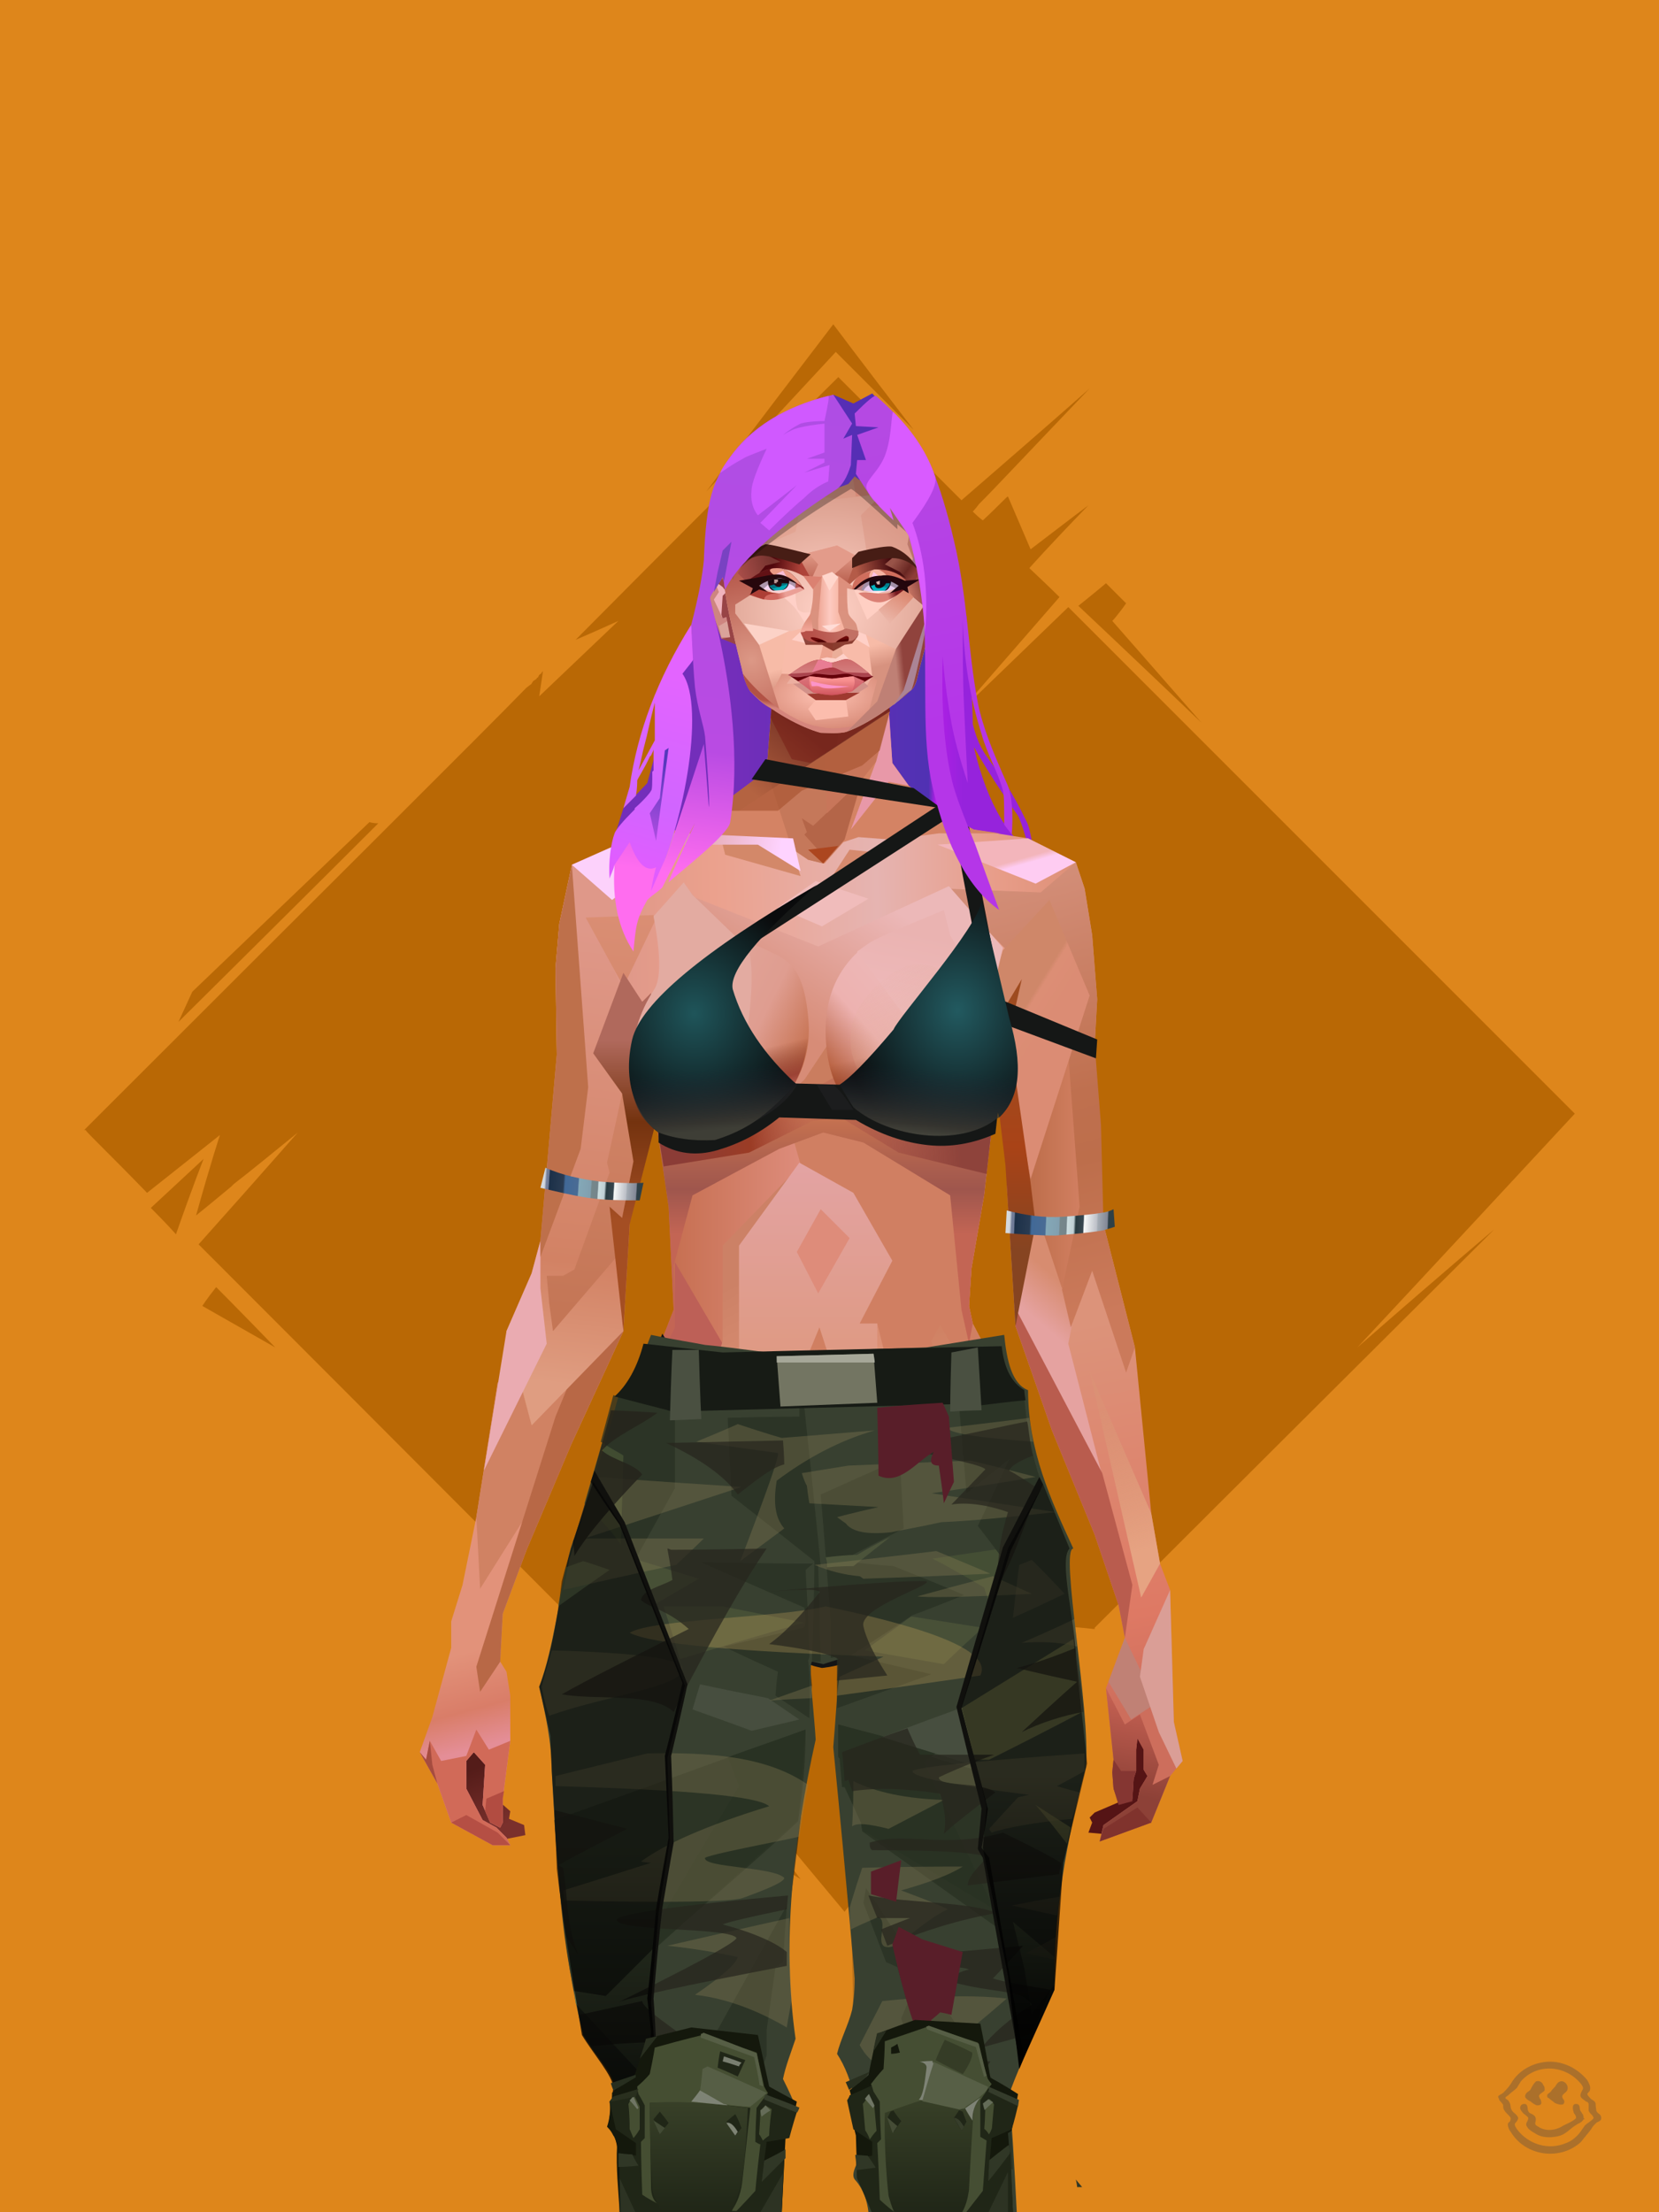 <?xml version="1.0" encoding="UTF-8"?>
<svg width="1320px" height="1760px" viewBox="0 0 1320 1760" version="1.1" xmlns="http://www.w3.org/2000/svg" xmlns:xlink="http://www.w3.org/1999/xlink">
<defs >
</defs >
<g stroke="none" stroke-width="1" fill="none" id="id-bg-10-Artboard-0" fill-rule="evenodd">
<g id="id-bg-10-Artboard-1">
<rect fill="#de861b" width="1320" height="1760" x="0" y="0" id="id-bg-10-Artboard-2">
</rect >
<g transform="translate(660,890) rotate(-180) translate(-660,-889) translate(67,258)" fill="#b96805" id="id-bg-10-Artboard-3">
<path d="M 581 0 C 632 61 657 92 657 92 C 943 379 1089 525 1095 531 L 1095 531 L 1095 531 C 1044 588 1018 618 1016 620 L 1016 620 L 1016 620 C 1037 603 1054 589 1067 579 L 1069 577 C 1087 562 1097 554 1097 554 C 1085 597 1078 618 1078 618 C 1117 587 1136 572 1136 572 C 1166 603 1183 619 1185 622 L 1185 622 C 1185 622 1185 622 1186 622 L 1186 622 L 1186 622 C 989 819 871 936 834 974 L 830 977 C 830 978 829 978 829 979 L 826 981 C 826 982 825 982 825 982 L 824 984 C 823 985 822 985 822 986 L 821 987 C 821 987 821 987 821 987 C 823 973 824 967 824 967 C 782 1007 761 1027 761 1027 C 783 1017 795 1012 795 1012 C 660 1148 590 1217 586 1221 L 586 1221 L 586 1221 C 524 1159 491 1126 488 1123 L 488 1123 C 488 1123 488 1123 488 1123 C 421 1181 387 1211 386 1212 L 386 1212 L 386 1212 C 432 1164 461 1133 473 1121 L 474 1120 C 477 1116 479 1114 479 1114 C 474 1109 471 1107 471 1107 C 458 1119 452 1126 451 1126 L 451 1126 C 451 1126 451 1126 451 1126 C 439 1098 433 1084 433 1084 C 403 1107 387 1119 387 1119 C 419 1086 434 1069 434 1069 C 418 1054 410 1046 410 1046 C 464 984 490 954 490 954 L 403 1038 C 145 780 11 646 1 636 L 0 635 L 0 635 C 115 511 173 449 173 449 C 101 512 64 543 64 543 C 260 348 365 243 381 227 L 382 226 C 382 226 382 225 382 225 L 382 225 C 383 225 383 225 383 225 C 400 227 409 227 409 227 C 414 204 416 192 416 192 C 458 150 485 123 497 110 L 498 110 C 499 109 499 109 499 109 L 500 108 C 500 108 500 108 500 108 L 501 107 C 502 106 503 105 503 105 L 504 104 C 504 104 504 104 504 104 L 504 104 C 504 104 504 104 504 104 L 505 103 L 505 103 C 556 34 581 0 581 0 Z M 518 106 C 494 131 482 144 482 144 L 513 128 C 517 114 518 107 518 106 L 518 106 C 518 106 518 106 518 106 Z" id="id-bg-10-Artboard-4">
</path >
<path d="M 395 1039 C 380 1051 373 1057 373 1057 C 362 1046 357 1041 357 1041 C 364 1031 368 1027 368 1027 L 297 946 C 362 1008 395 1039 395 1039 Z" id="id-bg-10-Artboard-5">
</path >
<path d="M 526 1179 C 569 1235 590 1263 590 1263 C 658 1174 691 1130 691 1130 L 588 1241 C 547 1200 526 1179 526 1179 Z" id="id-bg-10-Artboard-6">
</path >
<path d="M 952 866 C 957 866 959 867 959 867 C 1053 777 1100 732 1100 732 L 1111 708 C 1005 813 952 866 952 866 Z" id="id-bg-10-Artboard-7">
</path >
<path d="M 1113 539 C 1099 579 1091 599 1091 599 L 1133 560 C 1119 546 1113 539 1113 539 Z" id="id-bg-10-Artboard-8">
</path >
<path d="M 1081 497 C 1089 487 1092 482 1092 482 L 1034 449 C 1065 481 1081 497 1081 497 Z" id="id-bg-10-Artboard-9">
</path >
<path d="M 643 61 C 625 38 616 26 616 26 L 639 40 C 642 54 643 61 643 61 Z" id="id-bg-10-Artboard-10">
</path >
</g >
</g >
</g >
<defs >
<linearGradient x1="82%" y1="56%" x2="29%" y2="56%" id="id-female-5_4_pink_back-0">
<stop stop-color="#9623dc" offset="0%">
</stop >
<stop stop-color="#b11ee6" offset="12%">
</stop >
<stop stop-color="#5031b3" offset="15%">
</stop >
<stop stop-color="#732eba" offset="100%">
</stop >
</linearGradient >
</defs >
<path d="M 827 682 C 804 670 786 641 775 595 C 775 593 781 608 810 649 C 812 653 815 661 818 674 L 822 674 C 820 664 819 658 817 654 C 792 602 782 608 774 576 C 774 561 772 532 769 490 L 559 486 L 536 539 L 521 601 L 515 623 L 496 643 L 486 675 L 827 682 Z" fill="url(#id-female-5_4_pink_back-0)" id="id-female-5_4_pink_back-1">
</path >
<defs >
<linearGradient x1="100%" y1="46%" x2="12%" y2="47%" id="id-female-6.6_base_3-0">
<stop stop-color="#db8d73" offset="0%">
</stop >
<stop stop-color="#e89d89" offset="21%">
</stop >
<stop stop-color="#e6b4b1" offset="46%">
</stop >
<stop stop-color="#eba18d" offset="80%">
</stop >
<stop stop-color="#df9889" offset="100%">
</stop >
</linearGradient >
<linearGradient x1="53%" y1="81%" x2="50%" y2="21%" id="id-female-6.6_base_3-1">
<stop stop-color="#cd6e5c" offset="0%">
</stop >
<stop stop-color="#de7964" offset="24%">
</stop >
<stop stop-color="#dc937a" offset="100%">
</stop >
</linearGradient >
<linearGradient x1="52%" y1="-4%" x2="46%" y2="70%" id="id-female-6.6_base_3-2">
<stop stop-color="#ce6657" offset="0%">
</stop >
<stop stop-color="#8d4137" offset="100%">
</stop >
</linearGradient >
<linearGradient x1="46%" y1="43%" x2="15%" y2="43%" id="id-female-6.6_base_3-3">
<stop stop-color="#de8d7d" offset="0%">
</stop >
<stop stop-color="#c77052" offset="100%">
</stop >
</linearGradient >
<linearGradient x1="54%" y1="37%" x2="12%" y2="72%" id="id-female-6.6_base_3-4">
<stop stop-color="#3c050a" offset="0%">
</stop >
<stop stop-color="#af623e" offset="100%">
</stop >
</linearGradient >
<linearGradient x1="40%" y1="14%" x2="61%" y2="85%" id="id-female-6.6_base_3-5">
<stop stop-color="#541c19" offset="0%">
</stop >
<stop stop-color="#7a302c" offset="100%">
</stop >
</linearGradient >
<linearGradient x1="27%" y1="47%" x2="91%" y2="49%" id="id-female-6.6_base_3-6">
<stop stop-color="#d08973" offset="0%">
</stop >
<stop stop-color="#fed3ff" offset="100%">
</stop >
</linearGradient >
<linearGradient x1="47%" y1="60%" x2="49%" y2="79%" id="id-female-6.6_base_3-7">
<stop stop-color="#e2927a" offset="0%">
</stop >
<stop stop-color="#d97d68" offset="60%">
</stop >
<stop stop-color="#e48e97" offset="100%">
</stop >
</linearGradient >
<linearGradient x1="29%" y1="56%" x2="69%" y2="53%" id="id-female-6.6_base_3-8">
<stop stop-color="#d4896f" offset="0%">
</stop >
<stop stop-color="#ce7358" offset="8%">
</stop >
<stop stop-color="#d67b64" offset="18%">
</stop >
<stop stop-color="#d87862" offset="38%">
</stop >
<stop stop-color="#cc6958" offset="65%">
</stop >
<stop stop-color="#bf6d4c" offset="81%">
</stop >
<stop stop-color="#a95b51" offset="100%">
</stop >
</linearGradient >
<linearGradient x1="47%" y1="45%" x2="54%" y2="46%" id="id-female-6.6_base_3-9">
<stop stop-color="#d3735f" offset="0%">
</stop >
<stop stop-color="#bd694b" offset="62%">
</stop >
<stop stop-color="#ba6147" offset="77%">
</stop >
<stop stop-color="#ce8c70" offset="100%">
</stop >
</linearGradient >
<linearGradient x1="51%" y1="7%" x2="50%" y2="100%" id="id-female-6.6_base_3-10">
<stop stop-color="#c06a4d" offset="0%">
</stop >
<stop stop-color="#eb9f84" offset="75%">
</stop >
<stop stop-color="#db896b" offset="100%">
</stop >
</linearGradient >
<linearGradient x1="51%" y1="11%" x2="49%" y2="93%" id="id-female-6.6_base_3-11">
<stop stop-color="#df9889" offset="0%">
</stop >
<stop stop-color="#d28264" offset="73%">
</stop >
<stop stop-color="#df9d81" offset="100%">
</stop >
</linearGradient >
<linearGradient x1="51%" y1="-5%" x2="48%" y2="96%" id="id-female-6.6_base_3-12">
<stop stop-color="#db8f75" offset="0%">
</stop >
<stop stop-color="#c47656" offset="100%">
</stop >
</linearGradient >
<linearGradient x1="50%" y1="19%" x2="50%" y2="69%" id="id-female-6.6_base_3-13">
<stop stop-color="#b0695c" offset="0%">
</stop >
<stop stop-color="#74330f" offset="45%">
</stop >
<stop stop-color="#a44e23" offset="100%">
</stop >
</linearGradient >
<linearGradient x1="46%" y1="74%" x2="39%" y2="35%" id="id-female-6.6_base_3-14">
<stop stop-color="#aa4949" offset="0%">
</stop >
<stop stop-color="#c46b50" offset="51%">
</stop >
<stop stop-color="#9f3838" offset="100%" stop-opacity="0">
</stop >
</linearGradient >
<linearGradient x1="46%" y1="16%" x2="49%" y2="82%" id="id-female-6.6_base_3-15">
<stop stop-color="#9b473d" offset="0%" stop-opacity="0.186">
</stop >
<stop stop-color="#803921" offset="100%">
</stop >
</linearGradient >
<linearGradient x1="41%" y1="19%" x2="50%" y2="100%" id="id-female-6.6_base_3-16">
<stop stop-color="#bb6351" offset="0%">
</stop >
<stop stop-color="#913f35" offset="100%">
</stop >
</linearGradient >
<linearGradient x1="50%" y1="31%" x2="45%" y2="50%" id="id-female-6.6_base_3-17">
<stop stop-color="#d78c70" offset="0%">
</stop >
<stop stop-color="#e5a2a0" offset="100%">
</stop >
</linearGradient >
<linearGradient x1="51%" y1="22%" x2="50%" y2="100%" id="id-female-6.6_base_3-18">
<stop stop-color="#9b4237" offset="0%">
</stop >
<stop stop-color="#b77057" offset="100%">
</stop >
</linearGradient >
<linearGradient x1="49%" y1="0%" x2="50%" y2="100%" id="id-female-6.6_base_3-19">
<stop stop-color="#d8886e" offset="0%">
</stop >
<stop stop-color="#dc8270" offset="100%">
</stop >
</linearGradient >
<linearGradient x1="44%" y1="15%" x2="50%" y2="100%" id="id-female-6.6_base_3-20">
<stop stop-color="#b45444" offset="0%">
</stop >
<stop stop-color="#af584e" offset="100%">
</stop >
</linearGradient >
<linearGradient x1="52%" y1="21%" x2="49%" y2="83%" id="id-female-6.6_base_3-21">
<stop stop-color="#d7886e" offset="0%">
</stop >
<stop stop-color="#f3a990" offset="50%">
</stop >
<stop stop-color="#e28877" offset="100%">
</stop >
</linearGradient >
<linearGradient x1="85%" y1="60%" x2="15%" y2="60%" id="id-female-6.6_base_3-22">
<stop stop-color="#d17f61" offset="0%">
</stop >
<stop stop-color="#bf6f4c" offset="100%">
</stop >
</linearGradient >
<linearGradient x1="48%" y1="-20%" x2="59%" y2="91%" id="id-female-6.6_base_3-23">
<stop stop-color="#dd9d8d" offset="0%">
</stop >
<stop stop-color="#bf704f" offset="60%">
</stop >
<stop stop-color="#bd6e4b" offset="72%">
</stop >
<stop stop-color="#cb7a5b" offset="100%">
</stop >
</linearGradient >
<linearGradient x1="55%" y1="48%" x2="46%" y2="33%" id="id-female-6.6_base_3-24">
<stop stop-color="#db8c74" offset="0%">
</stop >
<stop stop-color="#dc8e75" offset="86%">
</stop >
<stop stop-color="#cf8769" offset="100%">
</stop >
</linearGradient >
<linearGradient x1="50%" y1="19%" x2="50%" y2="78%" id="id-female-6.6_base_3-25">
<stop stop-color="#9e4b20" offset="0%">
</stop >
<stop stop-color="#a94317" offset="50%">
</stop >
<stop stop-color="#864421" offset="100%">
</stop >
</linearGradient >
<linearGradient x1="50%" y1="11%" x2="50%" y2="43%" id="id-female-6.6_base_3-26">
<stop stop-color="#ca7d5f" offset="0%">
</stop >
<stop stop-color="#c77350" offset="15%">
</stop >
<stop stop-color="#9f564d" offset="68%">
</stop >
<stop stop-color="#c36554" offset="100%">
</stop >
</linearGradient >
<linearGradient x1="89%" y1="50%" x2="7%" y2="52%" id="id-female-6.6_base_3-27">
<stop stop-color="#8e433b" offset="0%">
</stop >
<stop stop-color="#b85c4d" offset="53%" stop-opacity="0.199">
</stop >
<stop stop-color="#9b3c25" offset="75%">
</stop >
<stop stop-color="#8b3c36" offset="100%">
</stop >
</linearGradient >
<linearGradient x1="44%" y1="70%" x2="86%" y2="30%" id="id-female-6.6_base_3-28">
<stop stop-color="#d78c77" offset="0%">
</stop >
<stop stop-color="#ecb8b8" offset="100%">
</stop >
</linearGradient >
<linearGradient x1="19%" y1="86%" x2="73%" y2="32%" id="id-female-6.6_base_3-29">
<stop stop-color="#b55c39" offset="0%">
</stop >
<stop stop-color="#edb2b0" offset="40%">
</stop >
<stop stop-color="#eebbbc" offset="100%">
</stop >
</linearGradient >
<linearGradient x1="35%" y1="94%" x2="47%" y2="12%" id="id-female-6.6_base_3-30">
<stop stop-color="#e0a194" offset="0%">
</stop >
<stop stop-color="#f0bcbe" offset="40%">
</stop >
<stop stop-color="#eab3b1" offset="100%">
</stop >
</linearGradient >
<linearGradient x1="50%" y1="54%" x2="27%" y2="9%" id="id-female-6.6_base_3-31">
<stop stop-color="#ddab90" offset="0%">
</stop >
<stop stop-color="#ddab90" offset="100%" stop-opacity="0.078">
</stop >
</linearGradient >
<linearGradient x1="0%" y1="19%" x2="93%" y2="69%" id="id-female-6.6_base_3-32">
<stop stop-color="#e3aba1" offset="0%">
</stop >
<stop stop-color="#df9d90" offset="70%">
</stop >
<stop stop-color="#c5704e" offset="100%">
</stop >
</linearGradient >
<linearGradient x1="36%" y1="84%" x2="25%" y2="44%" id="id-female-6.6_base_3-33">
<stop stop-color="#c96d62" offset="0%" stop-opacity="0.509">
</stop >
<stop stop-color="#90372c" offset="35%" stop-opacity="0.675">
</stop >
<stop stop-color="#762e17" offset="100%" stop-opacity="0">
</stop >
</linearGradient >
<linearGradient x1="63%" y1="95%" x2="43%" y2="20%" id="id-female-6.6_base_3-34">
<stop stop-color="#c97e5c" offset="0%">
</stop >
<stop stop-color="#e0957a" offset="46%">
</stop >
<stop stop-color="#cc8166" offset="100%">
</stop >
</linearGradient >
<linearGradient x1="40%" y1="0%" x2="50%" y2="86%" id="id-female-6.6_base_3-35">
<stop stop-color="#d08264" offset="0%">
</stop >
<stop stop-color="#db957a" offset="100%">
</stop >
</linearGradient >
<linearGradient x1="50%" y1="0%" x2="50%" y2="92%" id="id-female-6.6_base_3-36">
<stop stop-color="#e3a3a3" offset="0%">
</stop >
<stop stop-color="#dd977a" offset="100%">
</stop >
</linearGradient >
<linearGradient x1="33%" y1="79%" x2="21%" y2="44%" id="id-female-6.6_base_3-37">
<stop stop-color="#be6457" offset="0%">
</stop >
<stop stop-color="#983f32" offset="28%" stop-opacity="0.928">
</stop >
<stop stop-color="#762e17" offset="100%" stop-opacity="0">
</stop >
</linearGradient >
<linearGradient x1="4%" y1="47%" x2="92%" y2="45%" id="id-female-6.6_base_3-38">
<stop stop-color="#732617" offset="0%">
</stop >
<stop stop-color="#832e1d" offset="17%" stop-opacity="0.753">
</stop >
<stop stop-color="#9e4b3d" offset="48%" stop-opacity="0.386">
</stop >
<stop stop-color="#8e3d31" offset="78%" stop-opacity="0.762">
</stop >
<stop stop-color="#823328" offset="100%">
</stop >
</linearGradient >
<linearGradient x1="60%" y1="45%" x2="67%" y2="53%" id="id-female-6.6_base_3-39">
<stop stop-color="#f3b5bb" offset="0%">
</stop >
<stop stop-color="#feccf2" offset="100%">
</stop >
</linearGradient >
<linearGradient x1="48%" y1="15%" x2="54%" y2="81%" id="id-female-6.6_base_3-40">
<stop stop-color="#d99776" offset="0%" stop-opacity="0.4">
</stop >
<stop stop-color="#e6a382" offset="100%">
</stop >
</linearGradient >
<linearGradient x1="47%" y1="44%" x2="50%" y2="61%" id="id-female-6.6_base_3-41">
<stop stop-color="#94412f" offset="0%" stop-opacity="0.175">
</stop >
<stop stop-color="#611c1b" offset="100%">
</stop >
</linearGradient >
<linearGradient x1="26%" y1="-7%" x2="50%" y2="96%" id="id-female-6.6_base_3-42">
<stop stop-color="#37373f" offset="0%">
</stop >
<stop stop-color="#19191d" offset="100%">
</stop >
</linearGradient >
<linearGradient x1="50%" y1="12%" x2="59%" y2="82%" id="id-female-6.6_base_3-43">
<stop stop-color="#252525" offset="0%">
</stop >
<stop stop-color="#101010" offset="100%">
</stop >
</linearGradient >
<linearGradient x1="25%" y1="-16%" x2="50%" y2="98%" id="id-female-6.6_base_3-44">
<stop stop-color="#37373f" offset="0%">
</stop >
<stop stop-color="#19191d" offset="100%">
</stop >
</linearGradient >
<linearGradient x1="75%" y1="39%" x2="50%" y2="93%" id="id-female-6.6_base_3-45">
<stop stop-color="#252525" offset="0%">
</stop >
<stop stop-color="#000000" offset="100%">
</stop >
</linearGradient >
</defs >
<g transform="translate(334,549)" id="id-female-6.6_base_3-46">
<polygon points="561 754 565 871 565 881 537 893 533 897 535 901 532 909 543 910 597 864" fill="#551415" id="id-female-6.6_base_3-47">
</polygon >
<polygon points="537 282 539 246 535 195 529 158 522 137 484 118 440 111 212 111 188 113 157 123 121 139 111 186 108 221 109 290" fill="url(#id-female-6.6_base_3-0)" id="id-female-6.6_base_3-47">
</polygon >
<polygon points="467 393 474 506 503 589 537 672 556 728 561 754 546 794 552 851 551 861 552 874 556 885 567 882 568 866 570 860 570 843 571 834 576 843 576 859 579 864 573 874 571 884 544 903 541 916 582 901 597 864 607 852 600 821 597 716 589 695 582 655 569 523 544 425" fill="url(#id-female-6.6_base_3-1)" id="id-female-6.6_base_3-47">
</polygon >
<polygon points="546 794 552 851 551 861 552 874 556 885 567 882 568 866 570 860 570 843 571 834 576 843 576 859 579 864 573 874 571 884 544 903 541 916 582 901 597 864 583 871 588 855 573 815 561 823" fill="url(#id-female-6.6_base_3-2)" id="id-female-6.6_base_3-47">
</polygon >
<polygon points="552 851 551 861 552 874 556 887 567 884 568 866 570 860 558 860" fill="#853632" id="id-female-6.6_base_3-47">
</polygon >
<polygon points="544 906 541 916 582 901 571 889" fill="#80332d" id="id-female-6.6_base_3-47">
</polygon >
<polygon points="561 754 548 789 566 819 586 806" fill="#c08175" id="id-female-6.6_base_3-47">
</polygon >
<polygon points="486 648 477 599 453 529 440 504 437 490 439 460 449 402 456 340 188 343 198 411 202 493 162 596 153 638 266 693 319 721 386 693" fill="url(#id-female-6.6_base_3-3)" id="id-female-6.6_base_3-47">
</polygon >
<polygon points="486 648 477 599 453 529 440 504 437 490 439 460 449 402 456 340 296 353 376 634" fill="#d07f62" id="id-female-6.6_base_3-47">
</polygon >
<g transform="translate(188,0)" id="id-female-6.6_base_3-56">
<polygon points="274 114 253 111 232 100 201 76 188 58 184 1 93 1 88 64 25 111 1 113 103 123 121 135 134 138 149 121 161 117 187 119 225 114" fill="#d48364" id="id-female-6.6_base_3-47">
</polygon >
<polygon points="201 76 188 58 185 12 175 57 155 111 185 73" fill="#e898a8" id="id-female-6.6_base_3-47">
</polygon >
<polygon points="149 1 93 1 88 64 108 126 121 135 133 138" fill="#c5785a" id="id-female-6.6_base_3-47">
</polygon >
<polygon points="116 102 120 113 118 115 136 135 150 119 164 71 125 108" fill="#b46548" id="id-female-6.6_base_3-60">
</polygon >
<polygon points="121 127 133 138 145 124" fill="#ac461f" id="id-female-6.6_base_3-61">
</polygon >
<polygon points="136 98 164 71 175 57 186 17 134 51" fill="#c8765a" id="id-female-6.6_base_3-62">
</polygon >
<polygon points="97 96 116 80 164 60 178 48 186 17 184 1 93 1 88 64 45 96" fill="#a85431" opacity="0.654" id="id-female-6.6_base_3-47">
</polygon >
<polygon points="186 17 184 1 93 1 88 64 45 96 66 96" fill="url(#id-female-6.6_base_3-4)" opacity="0.467" id="id-female-6.6_base_3-47">
</polygon >
<polygon points="123 58 176 23 186 17 184 1 93 1 91 22 108 55" fill="#731511" opacity="0.434" id="id-female-6.6_base_3-47">
</polygon >
</g >
<polygon points="41 844 33 856 36 895 64 915 84 911 83 903 71 898 72 892 63 884 52 849" fill="url(#id-female-6.6_base_3-5)" id="id-female-6.6_base_3-47">
</polygon >
<polygon points="315 152 285 173 320 188 357 166" fill="#f0bcbb" id="id-female-6.6_base_3-67">
</polygon >
<polygon points="327 150 370 130 342 127" fill="#d68a6e" id="id-female-6.6_base_3-68">
</polygon >
<polygon points="301 142 303 148 243 131 240 119 276 119" fill="#d38869" id="id-female-6.6_base_3-69">
</polygon >
<polygon points="159 149 206 123 269 123 303 144 297 118 188 113 157 123 121 139" fill="url(#id-female-6.6_base_3-6)" id="id-female-6.6_base_3-47">
</polygon >
<polygon points="157 123 121 139 153 167 196 134" fill="#fcd1fb" id="id-female-6.6_base_3-47">
</polygon >
<polygon points="89 584 77 541 62 551 45 658 34 712 25 741 25 762 10 817 0 845 14 870 25 901 58 919 72 919 69 913 61 905 50 899 37 874 37 852 43 845 52 855 50 887 56 901 64 905 66 901 66 882 72 836 72 800 69 781 64 773 66 735 85 684 121 599 162 510" fill="url(#id-female-6.6_base_3-7)" id="id-female-6.6_base_3-47">
</polygon >
<polygon points="89 584 77 541 62 551 45 658 48 715 121 599 162 510" fill="#d08263" id="id-female-6.6_base_3-47">
</polygon >
<polygon points="55 843 45 827 37 848 17 852 8 836 5 851 0 845 14 870 25 901 58 919 72 919 69 913 61 905 50 899 37 874 37 852 43 845 52 855 50 887 56 901 64 905 66 901 66 882 72 836" fill="#d16a58" id="id-female-6.6_base_3-47">
</polygon >
<polygon points="53 882 52 892 56 901 64 905 66 901 66 882 67 876" fill="#b24c41" id="id-female-6.6_base_3-47">
</polygon >
<polygon points="25 901 58 919 72 919 62 909 37 895" fill="#b54f44" id="id-female-6.6_base_3-47">
</polygon >
<polygon points="160 467 145 488 108 578 45 777 48 797 64 773 66 735 85 684 121 599 162 510" fill="#b86846" id="id-female-6.6_base_3-47">
</polygon >
<polygon points="169 1211 277 1211 282 1183 281 1150 284 1127 286 1114 285 1063 293 972 306 866 311 792 309 768 323 771 337 768 333 817 333 855 339 924 346 1008 348 1113 351 1130 353 1176 361 1211 461 1211 458 1191 456 1170 460 1133 461 1082 505 905 516 839 518 826 512 762 503 706 486 648 482 629 386 690 318 718 266 690 184 629 153 637 132 731 119 781 118 813 123 862 131 916 166 1094 176 1179" fill="url(#id-female-6.6_base_3-8)" id="id-female-6.6_base_3-47">
</polygon >
<polygon points="463 664 416 771 400 819 392 1125 359 1178 398 1204 441 1153 461 1082 505 905 516 839 518 826 515 789 490 714" fill="url(#id-female-6.6_base_3-9)" id="id-female-6.6_base_3-47">
</polygon >
<polygon points="422 1160 395 1199 365 1171 401 1149 384 1120 391 983 411 786 416 771 448 697 454 1013 445 1116 407 1149" fill="url(#id-female-6.6_base_3-10)" id="id-female-6.6_base_3-80">
</polygon >
<polygon points="121 139 111 186 108 221 109 290 96 438 89 464 69 510 89 585 162 510 167 425 162 241" fill="url(#id-female-6.6_base_3-11)" id="id-female-6.6_base_3-47">
</polygon >
<polygon points="101 466 103 488 106 510 160 447 179 359 164 232 187 184 186 179 132 181 161 234 161 321 149 376 151 384 123 461 114 466" fill="url(#id-female-6.6_base_3-12)" id="id-female-6.6_base_3-82">
</polygon >
<polygon points="96 438 89 464 69 510 51 621 101 520 96 476" fill="#eaabb1" id="id-female-6.6_base_3-47">
</polygon >
<polygon points="96 451 128 365 134 316 121 139 111 186 108 221 109 290 96 438" fill="#be704b" id="id-female-6.6_base_3-47">
</polygon >
<polygon points="184 241 177 248 162 225 138 289 161 321 170 375 161 420 151 411 162 510 167 425 188 343" fill="url(#id-female-6.6_base_3-13)" id="id-female-6.6_base_3-47">
</polygon >
<polygon points="284 1127 286 1114 285 1063 293 972 306 866 311 792 309 768 323 771 337 768 333 817 333 855 339 924 346 1008 375 889 416 771 463 664 490 714 515 790 512 762 503 706 486 648 477 599 471 583 420 650 316 720 201 654 244 742 264 824 275 994" fill="url(#id-female-6.6_base_3-14)" id="id-female-6.6_base_3-47">
</polygon >
<polygon points="298 930 306 866 311 792 309 768 323 771 337 768 333 817 333 855 336 894 347 826 360 784 378 733 388 687 321 739 254 687 267 736 291 821" fill="url(#id-female-6.6_base_3-15)" id="id-female-6.6_base_3-47">
</polygon >
<polygon points="348 1093 348 1113 351 1130 353 1176 361 1211 461 1211 439 1155 422 1136 403 1148 429 1168 400 1202 370 1170 382 1125" fill="url(#id-female-6.6_base_3-16)" id="id-female-6.6_base_3-47">
</polygon >
<polygon points="10 855 8 836 5 851 0 845 14 870" fill="#a64c3f" id="id-female-6.6_base_3-47">
</polygon >
<polygon points="520 500 516 520 544 629 474 500 490 399" fill="url(#id-female-6.6_base_3-17)" id="id-female-6.6_base_3-90">
</polygon >
<polygon points="461 1211 458 1191 456 1170 460 1133 461 1082 439 1155 450 1211" fill="url(#id-female-6.6_base_3-18)" id="id-female-6.6_base_3-47">
</polygon >
<polygon points="220 1149 259 1115 240 1063 232 973 266 819 240 713 201 661 158 650 201 784 183 925 170 1083" fill="url(#id-female-6.6_base_3-19)" id="id-female-6.6_base_3-92">
</polygon >
<polygon points="169 1211 277 1211 282 1183 281 1150 284 1127 286 1114 286 1098 226 1211 207 1211 196 1121 173 1078 150 1014 166 1094 176 1179" fill="url(#id-female-6.6_base_3-20)" id="id-female-6.6_base_3-47">
</polygon >
<polygon points="173 1078 183 924 150 1014" fill="#c2644d" id="id-female-6.6_base_3-47">
</polygon >
<polygon points="169 1211 239 1211 230 1196 204 1175 173 1150 176 1179" fill="#a7443e" opacity="0.574" id="id-female-6.6_base_3-47">
</polygon >
<polygon points="221 1130 240 1097 224 1063 224 983 240 804 217 698 190 668 212 771 212 910 190 998 181 1094" fill="url(#id-female-6.6_base_3-21)" id="id-female-6.6_base_3-92">
</polygon >
<polygon points="217 795 221 692 200 667 169 658 200 737" fill="#eea68b" id="id-female-6.6_base_3-97">
</polygon >
<polygon points="511 476 492 419 481 447 484 356 521 274 533 417" fill="url(#id-female-6.6_base_3-22)" id="id-female-6.6_base_3-98">
</polygon >
<polygon points="569 523 544 425 542 346 537 282 539 246 535 195 529 158 522 137 494 161 419 158 471 211 516 290 525 411 511 477 518 507 535 462 562 543" fill="url(#id-female-6.6_base_3-23)" id="id-female-6.6_base_3-47">
</polygon >
<polygon points="486 389 533 243 501 167 464 207 451 247 463 265" fill="url(#id-female-6.6_base_3-24)" id="id-female-6.6_base_3-100">
</polygon >
<polygon points="473 490 474 506 503 589 537 672 556 728 561 754 567 712 543 623" fill="#b95c4e" id="id-female-6.6_base_3-47">
</polygon >
<polygon points="460 328 466 378 474 506 490 425 486 392 469 274 479 230 461 260 454 251" fill="url(#id-female-6.6_base_3-25)" id="id-female-6.6_base_3-47">
</polygon >
<polygon points="440 504 437 490 439 460 449 402 456 340 458 328 325 282 188 343 198 411 202 493 162 596 157 621 161 633 169 599 173 570 204 506 202 458 217 402 286 365 321 352 353 360 422 402 431 493 437 520" fill="url(#id-female-6.6_base_3-26)" id="id-female-6.6_base_3-47">
</polygon >
<polygon points="451 385 456 340 458 328 364 340 330 308 268 343 188 343 194 379 262 368 312 343 335 340 381 368" fill="url(#id-female-6.6_base_3-27)" id="id-female-6.6_base_3-47">
</polygon >
<polygon points="286 328 306 310 330 274 453 252 464 205 421 156 317 204 219 165 210 154 188 180" fill="url(#id-female-6.6_base_3-28)" id="id-female-6.6_base_3-105">
</polygon >
<path d="M 422 195 L 405 190 C 377 190 357 198 343 214 C 329 230 322 250 323 276 C 324 301 331 320 345 333 C 365 351 384 356 405 356 C 425 356 444 347 450 342 C 454 339 457 335 460 328 C 463 323 466 317 467 308 C 469 294 466 276 457 254 L 422 195 Z" fill="url(#id-female-6.6_base_3-29)" id="id-female-6.6_base_3-106">
</path >
<path d="M 422 195 L 417 175 C 386 188 366 196 358 201 C 355 203 351 206 348 208 C 348 209 381 253 448 342 C 454 338 459 332 463 324 C 469 310 469 301 469 293 C 469 287 465 275 459 257 L 422 195 Z" fill="url(#id-female-6.6_base_3-30)" id="id-female-6.6_base_3-106">
</path >
<path d="M 375 226 C 338 253 343 276 343 284 C 343 291 353 319 371 335 C 379 342 422 349 447 331 C 468 316 472 294 458 265 C 427 221 400 208 375 226 Z" fill="url(#id-female-6.6_base_3-31)" opacity="0.282" id="id-female-6.6_base_3-106">
</path >
<path d="M 272 205 C 260 199 243 200 221 209 C 187 227 169 258 168 303 C 167 319 184 342 190 346 C 197 351 212 356 239 353 C 257 351 272 344 284 333 C 303 312 312 288 309 260 C 305 217 291 214 272 205 Z" fill="url(#id-female-6.6_base_3-32)" id="id-female-6.6_base_3-109">
</path >
<path d="M 340 285 C 333 252 328 240 326 248 C 324 254 323 263 323 276 C 324 301 331 320 345 333 C 365 351 382 356 404 356 C 425 356 444 347 450 342 C 456 337 465 325 468 308 C 472 290 465 276 463 268 C 461 263 460 259 458 255 L 442 290 L 399 304 L 366 300 L 340 285 Z" fill="url(#id-female-6.6_base_3-33)" id="id-female-6.6_base_3-106">
</path >
<path d="M 153 637 L 149 654 L 132 731 L 130 739 C 133 730 135 723 137 718 C 140 709 147 691 149 680 C 151 671 155 655 161 633 L 172 570 L 162 596 L 153 637 Z" fill="#7d362e" id="id-female-6.6_base_3-47">
</path >
<path d="M 259 203 C 254 199 240 185 217 163 L 210 153 L 186 180 C 192 211 192 231 186 239 C 175 256 168 277 168 303 C 168 324 190 352 239 344 C 252 342 274 217 259 203 Z" fill="#e3aba1" id="id-female-6.6_base_3-109">
</path >
<polygon points="175 565 203 550 234 558 241 520 203 455 203 507" fill="#bd6057" id="id-female-6.6_base_3-113">
</polygon >
<polygon points="241 442 241 518 229 556 233 629 266 657 316 707 381 659 395 629 364 504 350 504 301 380" fill="url(#id-female-6.6_base_3-34)" id="id-female-6.6_base_3-114">
</polygon >
<polygon points="432 626 427 589 407 518 414 505 450 568 470 618" fill="url(#id-female-6.6_base_3-35)" id="id-female-6.6_base_3-115">
</polygon >
<polygon points="302 376 254 442 254 546 302 590 364 568 364 504 350 504 376 454 345 400" fill="url(#id-female-6.6_base_3-36)" id="id-female-6.6_base_3-114">
</polygon >
<polygon points="317 480 342 436 319 413 300 447" fill="#de8c7a" id="id-female-6.6_base_3-117">
</polygon >
<polygon points="304 541 318 507 329 541 314 549" fill="#d07f61" id="id-female-6.6_base_3-118">
</polygon >
<polygon points="306 543 316 578 329 541" fill="#dea68c" id="id-female-6.6_base_3-119">
</polygon >
<path d="M 178 333 C 179 334 180 336 182 338 C 184 342 186 343 189 346 C 190 347 197 351 206 353 C 215 354 226 355 239 353 C 257 351 272 344 284 333 C 293 322 299 313 302 305 C 304 301 307 293 309 277 C 310 274 310 268 309 260 L 228 277 L 207 295 L 178 333 Z" fill="url(#id-female-6.6_base_3-37)" id="id-female-6.6_base_3-109">
</path >
<polygon points="306 543 308 550 324 556 329 541" fill="#e6b8b7" id="id-female-6.6_base_3-119">
</polygon >
<polygon points="308 543 318 525 323 542 314 548" fill="#7e312c" id="id-female-6.6_base_3-122">
</polygon >
<polygon points="152 641 162 596 176 561 185 617 214 602 246 628 323 690 404 628 423 605 454 605 470 577 477 599 482 629 388 689 337 768 323 771 309 768 259 688 175 639 142 688" fill="url(#id-female-6.6_base_3-38)" opacity="0.442" id="id-female-6.6_base_3-123">
</polygon >
<polygon points="490 154 522 137 484 118 412 123" fill="url(#id-female-6.6_base_3-39)" id="id-female-6.6_base_3-47">
</polygon >
<polygon points="573 785 588 829 602 858 607 852 600 821 597 716 576 763" fill="#da9e96" id="id-female-6.6_base_3-47">
</polygon >
<polygon points="574 722 589 695 582 655 533 542" fill="url(#id-female-6.6_base_3-40)" id="id-female-6.6_base_3-47">
</polygon >
<polygon points="172 640 241 690 309 768 323 771 338 768 395 706 469 661 404 650 313 706 217 629" fill="url(#id-female-6.6_base_3-41)" opacity="0.571" id="id-female-6.6_base_3-127">
</polygon >
<g transform="translate(188,270)" id="id-female-6.6_base_3-128">
<polygon points="207 13 207 10 217 2 220 2 239 21 258 39 260 42 250 51 246 52 226 33" fill="url(#id-female-6.6_base_3-42)" id="id-female-6.6_base_3-129">
</polygon >
<polygon points="208 40 218 50 222 50 240 33 257 13 257 9 247 0 244 1 230 19 209 36" fill="url(#id-female-6.6_base_3-43)" id="id-female-6.6_base_3-130">
</polygon >
<polygon points="1 13 1 10 10 2 15 2 32 21 50 39 52 42 42 52 38 52 19 33" fill="url(#id-female-6.6_base_3-44)" id="id-female-6.6_base_3-129">
</polygon >
<polygon points="0 43 10 53 14 53 33 35 50 15 50 11 40 3 36 4 19 23 1 39" fill="url(#id-female-6.6_base_3-45)" id="id-female-6.6_base_3-130">
</polygon >
</g >
</g >
<defs >
<linearGradient x1="69%" y1="0%" x2="69%" y2="21%" id="id-female-6.8_face_3-0">
<stop stop-color="#d0a6a1" offset="0%">
</stop >
<stop stop-color="#a36d68" offset="100%">
</stop >
</linearGradient >
<radialGradient cx="50%" cy="61%" r="61%" id="id-female-6.8_face_3-1" fx="50%" fy="61%" gradientTransform="translate(0.5,0.609) scale(1,0.694) rotate(180) scale(1,1) translate(-0.5,-0.609)">
<stop stop-color="#ffd2c7" offset="0%">
</stop >
<stop stop-color="#d59785" offset="100%">
</stop >
</radialGradient >
<radialGradient cx="50%" cy="74%" r="74%" id="id-female-6.8_face_3-2" fx="50%" fy="74%" gradientTransform="translate(0.5,0.744) scale(0.748,1) rotate(-90) scale(1,0.864) translate(-0.5,-0.744)">
<stop stop-color="#ffd6cb" offset="0%">
</stop >
<stop stop-color="#904840" offset="100%">
</stop >
</radialGradient >
<linearGradient x1="39%" y1="37%" x2="50%" y2="61%" id="id-female-6.8_face_3-3">
<stop stop-color="#f7bba7" offset="0%">
</stop >
<stop stop-color="#d7927f" offset="100%">
</stop >
</linearGradient >
<radialGradient cx="50%" cy="37%" r="75%" id="id-female-6.8_face_3-4" fx="50%" fy="37%" gradientTransform="translate(0.5,0.372) scale(0.536,1) rotate(90) scale(1,2) translate(-0.5,-0.372)">
<stop stop-color="#ffc3b4" offset="0%">
</stop >
<stop stop-color="#d07f6b" offset="100%">
</stop >
</radialGradient >
<radialGradient cx="52%" cy="68%" r="169%" id="id-female-6.8_face_3-5" fx="52%" fy="68%" gradientTransform="translate(0.522,0.681) scale(1,0.367) rotate(-105) translate(-0.522,-0.681)">
<stop stop-color="#dc9886" offset="0%">
</stop >
<stop stop-color="#b25245" offset="100%">
</stop >
</radialGradient >
<linearGradient x1="29%" y1="57%" x2="32%" y2="48%" id="id-female-6.8_face_3-6">
<stop stop-color="#d5857c" offset="0%">
</stop >
<stop stop-color="#b25245" offset="100%">
</stop >
</linearGradient >
<linearGradient x1="58%" y1="63%" x2="50%" y2="65%" id="id-female-6.8_face_3-7">
<stop stop-color="#90433d" offset="0%">
</stop >
<stop stop-color="#bf8075" offset="100%">
</stop >
</linearGradient >
<linearGradient x1="91%" y1="62%" x2="50%" y2="78%" id="id-female-6.8_face_3-8">
<stop stop-color="#8d443f" offset="0%">
</stop >
<stop stop-color="#cb7966" offset="100%">
</stop >
</linearGradient >
<linearGradient x1="39%" y1="5%" x2="39%" y2="73%" id="id-female-6.8_face_3-9">
<stop stop-color="#9f6a88" offset="0%">
</stop >
<stop stop-color="#ab8495" offset="100%">
</stop >
</linearGradient >
<linearGradient x1="28%" y1="92%" x2="75%" y2="13%" id="id-female-6.8_face_3-10">
<stop stop-color="#ebb5a7" offset="0%">
</stop >
<stop stop-color="#dc8972" offset="100%">
</stop >
</linearGradient >
<linearGradient x1="50%" y1="0%" x2="50%" y2="100%" id="id-female-6.8_face_3-11">
<stop stop-color="#db767b" offset="0%">
</stop >
<stop stop-color="#cf555f" offset="100%">
</stop >
</linearGradient >
<linearGradient x1="50%" y1="20%" x2="50%" y2="100%" id="id-female-6.8_face_3-12">
<stop stop-color="#f89090" offset="0%">
</stop >
<stop stop-color="#cf535c" offset="100%">
</stop >
</linearGradient >
<linearGradient x1="50%" y1="50%" x2="50%" y2="100%" id="id-female-6.8_face_3-13">
<stop stop-color="#ad3641" offset="0%">
</stop >
<stop stop-color="#a94a53" offset="100%">
</stop >
</linearGradient >
<linearGradient x1="50%" y1="0%" x2="50%" y2="100%" id="id-female-6.8_face_3-14">
<stop stop-color="#cc6767" offset="0%">
</stop >
<stop stop-color="#d48080" offset="100%">
</stop >
</linearGradient >
<linearGradient x1="64%" y1="50%" x2="0%" y2="62%" id="id-female-6.8_face_3-15">
<stop stop-color="#77342f" offset="0%">
</stop >
<stop stop-color="#a84d49" offset="100%">
</stop >
</linearGradient >
<linearGradient x1="38%" y1="42%" x2="90%" y2="68%" id="id-female-6.8_face_3-16">
<stop stop-color="#985348" offset="0%">
</stop >
<stop stop-color="#6a2823" offset="66%">
</stop >
<stop stop-color="#8d3d37" offset="100%">
</stop >
</linearGradient >
<linearGradient x1="22%" y1="53%" x2="78%" y2="47%" id="id-female-6.8_face_3-17">
<stop stop-color="#b45b48" offset="0%">
</stop >
<stop stop-color="#460c0f" offset="100%">
</stop >
</linearGradient >
<linearGradient x1="23%" y1="50%" x2="73%" y2="55%" id="id-female-6.8_face_3-18">
<stop stop-color="#51080d" offset="0%">
</stop >
<stop stop-color="#ae4339" offset="100%">
</stop >
</linearGradient >
<linearGradient x1="50%" y1="14%" x2="50%" y2="125%" id="id-female-6.8_face_3-19">
<stop stop-color="#e49e8b" offset="0%">
</stop >
<stop stop-color="#ad4e3e" offset="100%">
</stop >
</linearGradient >
<linearGradient x1="50%" y1="0%" x2="50%" y2="100%" id="id-female-6.8_face_3-20">
<stop stop-color="#de8f7c" offset="0%">
</stop >
<stop stop-color="#d99380" offset="100%">
</stop >
</linearGradient >
<linearGradient x1="50%" y1="34%" x2="50%" y2="100%" id="id-female-6.8_face_3-21">
<stop stop-color="#de8f7c" offset="0%">
</stop >
<stop stop-color="#f6aa9d" offset="100%">
</stop >
</linearGradient >
<linearGradient x1="0%" y1="50%" x2="87%" y2="50%" id="id-female-6.8_face_3-22">
<stop stop-color="#efa695" offset="0%">
</stop >
<stop stop-color="#fdcac0" offset="50%">
</stop >
<stop stop-color="#f7b5a2" offset="100%">
</stop >
</linearGradient >
<linearGradient x1="83%" y1="50%" x2="22%" y2="56%" id="id-female-6.8_face_3-23">
<stop stop-color="#c27064" offset="0%">
</stop >
<stop stop-color="#b75149" offset="100%">
</stop >
</linearGradient >
<linearGradient x1="44%" y1="47%" x2="50%" y2="60%" id="id-female-6.8_face_3-24">
<stop stop-color="#6c0808" offset="0%">
</stop >
<stop stop-color="#4f0000" offset="100%">
</stop >
</linearGradient >
<linearGradient x1="44%" y1="45%" x2="50%" y2="67%" id="id-female-6.8_face_3-25">
<stop stop-color="#6c0808" offset="0%">
</stop >
<stop stop-color="#4f0000" offset="100%">
</stop >
</linearGradient >
<linearGradient x1="59%" y1="53%" x2="79%" y2="50%" id="id-female-6.8_face_3-26">
<stop stop-color="#db8075" offset="0%">
</stop >
<stop stop-color="#76191f" offset="100%">
</stop >
</linearGradient >
<linearGradient x1="66%" y1="52%" x2="50%" y2="53%" id="id-female-6.8_face_3-27">
<stop stop-color="#eb9f96" offset="0%">
</stop >
<stop stop-color="#d1685e" offset="100%">
</stop >
</linearGradient >
<linearGradient x1="50%" y1="56%" x2="44%" y2="48%" id="id-female-6.8_face_3-28">
<stop stop-color="#00aab5" offset="0%">
</stop >
<stop stop-color="#00717e" offset="100%">
</stop >
</linearGradient >
<linearGradient x1="41%" y1="67%" x2="50%" y2="50%" id="id-female-6.8_face_3-29">
<stop stop-color="#00b4c0" offset="0%">
</stop >
<stop stop-color="#007d8c" offset="100%">
</stop >
</linearGradient >
</defs >
<g transform="translate(561,332)" id="id-female-6.8_face_3-30">
<g transform="translate(172,115)" id="id-female-6.8_face_3-31">
<polygon points="14 1 18 0 25 8 27 21 24 41 14 66 0 68" fill="url(#id-female-6.8_face_3-0)" id="id-female-6.8_face_3-32">
</polygon >
<polygon points="12 48 19 50 23 42 26 24 20 12 12 22" fill="#9e564f" id="id-female-6.8_face_3-33">
</polygon >
<polygon points="11 21 17 10 20 5 24 7 26 24 20 36 18 31 20 16 9 29" fill="#803532" id="id-female-6.8_face_3-34">
</polygon >
<polygon points="10 28 11 38 8 45 13 49 19 38 13 24" fill="#d29290" id="id-female-6.8_face_3-35">
</polygon >
<polygon points="12 18 17 17 18 9" fill="#5e1c1d" id="id-female-6.8_face_3-36">
</polygon >
<polygon points="18 50 10 51 8 50 5 61 12 63 14 61" fill="#bf9088" id="id-female-6.8_face_3-37">
</polygon >
</g >
<g transform="translate(0,113)" id="id-female-6.8_face_3-38">
<polygon points="13 0 5 0 0 13 4 36 13 63 25 67" fill="#bd5959" id="id-female-6.8_face_3-39">
</polygon >
<polygon points="5 9 0 13 4 36 13 63 25 67 13 24" fill="#ce8580" id="id-female-6.8_face_3-39">
</polygon >
<polygon points="18 46 14 47 7 32 11 26 4 9 6 5 16 20 17 29" fill="#f0b3bc" id="id-female-6.8_face_3-41">
</polygon >
<polygon points="13 62 20 62 18 49 11 53" fill="#daa39a" id="id-female-6.8_face_3-42">
</polygon >
<polygon points="25 68 13 63 20 62 17 46 14 47 13 44 14 29 17 26 14 22 10 19 10 11 17 20" fill="#984446" id="id-female-6.8_face_3-43">
</polygon >
<polygon points="13 9 4 3 5 0 12 0" fill="#ed8d85" id="id-female-6.8_face_3-44">
</polygon >
</g >
<path d="M 29 199 C 21 167 16 144 15 130 C 4 44 33 0 103 0 C 180 0 191 63 186 119 C 183 157 173 191 170 202 C 169 206 168 214 164 217 C 152 228 130 244 113 250 C 108 252 95 251 92 251 C 77 247 52 234 36 218 C 34 215 31 209 29 199 Z" fill="url(#id-female-6.8_face_3-1)" id="id-female-6.8_face_3-45">
</path >
<polygon points="32 104 40 91 49 101 72 91 83 36 53 39 28 83" fill="#e19d89" opacity="0.497" id="id-female-6.8_face_3-46">
</polygon >
<path d="M 15 130 C 4 44 33 0 103 0 C 180 0 191 63 186 119 L 166 114 L 161 101 L 167 68 C 159 55 158 51 147 43 C 142 40 113 40 59 43 L 31 93 L 35 103 L 24 131 L 15 130 Z" fill="url(#id-female-6.8_face_3-2)" id="id-female-6.8_face_3-45">
</path >
<polygon points="28 117 28 73 69 24 134 24 172 49 172 134 132 129 124 78 141 61 105 65 61 58 45 117" fill="#d68c79" opacity="0.36" id="id-female-6.8_face_3-48">
</polygon >
<polygon points="115 32 172 49 172 75 132 70 141 61 120 63" fill="#d07b69" opacity="0.503" id="id-female-6.8_face_3-48">
</polygon >
<polygon points="42 181 65 170 128 173 155 186 137 233 51 226" fill="url(#id-female-6.8_face_3-3)" id="id-female-6.8_face_3-50">
</polygon >
<polygon points="58 235 52 221 61 204 132 206 137 209 130 235 116 248 90 249" fill="url(#id-female-6.8_face_3-4)" id="id-female-6.8_face_3-51">
</polygon >
<path d="M 29 199 C 21 167 16 144 15 130 C 14 122 13 114 13 106 L 22 129 L 29 113 L 43 137 L 24 149 L 24 156 L 43 181 L 59 232 C 54 234 46 229 36 218 C 34 215 31 209 29 199 Z" fill="url(#id-female-6.8_face_3-5)" id="id-female-6.8_face_3-45">
</path >
<path d="M 59 232 C 71 240 82 245 90 246 C 98 248 109 248 121 245 C 117 248 115 249 113 250 C 108 252 95 251 92 251 C 77 247 52 234 36 218 C 34 216 32 211 30 204 C 36 212 46 222 59 232 Z" fill="url(#id-female-6.8_face_3-6)" id="id-female-6.8_face_3-45">
</path >
<path d="M 184 63 C 187 81 188 100 186 119 C 183 157 173 191 170 202 C 169 206 168 214 164 217 C 152 228 130 244 113 250 L 137 226 L 152 184 L 174 150 L 148 128 L 170 120 L 184 63 Z" fill="url(#id-female-6.8_face_3-7)" id="id-female-6.8_face_3-45">
</path >
<polygon points="178 153 148 128 176 117" fill="url(#id-female-6.8_face_3-8)" id="id-female-6.8_face_3-45">
</polygon >
<path d="M 175 80 L 185 120 C 173 183 166 215 164 217 C 160 220 155 224 150 229 L 158 217 L 178 153 L 175 117 L 170 125 L 165 114 L 175 80 Z" fill="url(#id-female-6.8_face_3-9)" id="id-female-6.8_face_3-45">
</path >
<polygon points="82 232 88 225 112 224 114 238 88 241" fill="#fcbdad" id="id-female-6.8_face_3-57">
</polygon >
<polygon points="61 204 65 171 96 163 129 174 133 206" fill="#f8bba9" id="id-female-6.8_face_3-58">
</polygon >
<polygon points="65 212 70 205 133 206 129 213 123 211 78 212" fill="#ecafa0" id="id-female-6.8_face_3-59">
</polygon >
<polygon points="81 220 88 225 112 225 123 219 97 219" fill="#9e392f" id="id-female-6.8_face_3-60">
</polygon >
<polygon points="70 212 81 220 122 219 130 214 122 207" fill="#d29189" id="id-female-6.8_face_3-61">
</polygon >
<path d="M 131 183 L 128 173 L 83 155 C 79 156 76 155 74 153 C 73 151 72 146 72 140 L 62 143 C 65 145 67 147 70 150 C 73 153 76 158 81 166 L 69 177 L 81 180 L 119 176 L 131 183 Z" fill="#ffd0c7" id="id-female-6.8_face_3-62">
</path >
<polygon points="31 164 67 170 43 181" fill="#fcd2c7" id="id-female-6.8_face_3-63">
</polygon >
<polygon points="91 193 95 177 102 179 101 196" fill="#eca28e" id="id-female-6.8_face_3-64">
</polygon >
<polygon points="102 179 101 197 112 196 106 175" fill="#ebae99" id="id-female-6.8_face_3-65">
</polygon >
<polygon points="153 141 129 161 118 136 144 145" fill="#ffcfc3" id="id-female-6.8_face_3-66">
</polygon >
<polygon points="138 153 159 136 166 143 147 164" fill="url(#id-female-6.8_face_3-10)" id="id-female-6.8_face_3-66">
</polygon >
<polygon points="92 192 97 191 104 192 110 188 116 194 99 198" fill="#ffd1c9" id="id-female-6.8_face_3-68">
</polygon >
<g transform="translate(66,192)" id="id-female-6.8_face_3-69">
<polygon points="2 14 11 20 60 19 68 14 67 14 21 6" fill="#65000a" id="id-female-6.8_face_3-70">
</polygon >
<path d="M 8 18 L 20 27 C 26 28 31 29 35 29 C 38 29 44 28 51 26 L 61 18 L 52 14 L 35 16 L 17 14 L 8 18 Z" fill="url(#id-female-6.8_face_3-11)" id="id-female-6.8_face_3-71">
</path >
<path d="M 20 27 C 26 28 31 29 35 29 C 38 29 44 28 51 26 C 52 23 53 21 53 19 C 53 18 53 16 52 14 L 35 16 L 17 14 C 17 17 17 19 17 20 C 17 22 18 24 20 27 Z" fill="url(#id-female-6.8_face_3-12)" id="id-female-6.8_face_3-71">
</path >
<path d="M 2 14 C 6 15 9 15 13 14 C 18 14 19 12 22 12 C 26 12 30 13 35 13 C 39 13 42 12 46 12 C 51 12 51 14 56 14 C 59 15 63 15 67 14 C 58 6 51 1 49 1 C 45 -1 39 3 35 3 C 30 3 30 1 24 1 C 20 1 13 4 2 12 L 0 13 L 2 14 Z" fill="url(#id-female-6.8_face_3-13)" id="id-female-6.8_face_3-73">
</path >
<path d="M 19 11 C 27 8 33 7 35 7 C 39 7 43 11 48 11 C 57 11 64 12 64 11 C 56 5 51 1 49 1 C 45 -1 39 3 35 3 C 30 3 30 1 24 1 C 20 1 13 4 2 12 L 19 11 Z" fill="url(#id-female-6.8_face_3-14)" id="id-female-6.8_face_3-73">
</path >
<path d="M 19 11 C 27 8 33 7 35 7 L 35 3 C 30 3 30 1 24 1 L 19 11 Z" fill="#e97c93" id="id-female-6.8_face_3-73">
</path >
<path d="M 19 18 C 18 18 18 19 19 22 C 22 22 23 21 27 23 C 30 24 37 24 49 22 C 36 22 26 20 19 18 Z" fill="#fc94c8" id="id-female-6.8_face_3-76">
</path >
</g >
<polygon points="34 132 26 124 32 113 50 105 69 114" fill="url(#id-female-6.8_face_3-15)" id="id-female-6.8_face_3-77">
</polygon >
<polygon points="153 130 134 117 145 107 167 117 171 123 166 132" fill="url(#id-female-6.8_face_3-16)" id="id-female-6.8_face_3-78">
</polygon >
<g transform="translate(42,102)" id="id-female-6.8_face_3-79">
<path d="M 73 31 C 80 24 87 20 94 19 C 101 19 109 21 118 26 L 113 21 L 101 15 L 108 9 L 73 13 L 67 30 L 73 31 Z" fill="url(#id-female-6.8_face_3-17)" id="id-female-6.8_face_3-80">
</path >
<path d="M 1 22 L 6 16 L 18 13 L 8 8 L 36 11 L 46 31 C 37 24 29 20 22 19 C 15 17 8 18 1 22 Z" fill="url(#id-female-6.8_face_3-18)" id="id-female-6.8_face_3-81">
</path >
<polygon points="63 0 79 9 71 30 42 26 32 8" fill="url(#id-female-6.8_face_3-19)" id="id-female-6.8_face_3-82">
</polygon >
<polygon points="63 0 78 8 55 28 43 26 48 15 40 6" fill="#e39b8a" id="id-female-6.8_face_3-82">
</polygon >
<path d="M 34 69 C 35 67 35 65 36 64 C 38 59 42 56 42 53 C 43 49 44 43 44 35 L 51 24 L 64 24 L 75 32 L 75 35 L 71 34 C 71 42 71 48 72 54 C 73 57 76 59 78 62 C 79 64 79 66 80 69 L 34 69 Z" fill="url(#id-female-6.8_face_3-20)" id="id-female-6.8_face_3-84">
</path >
<path d="M 34 69 C 35 67 35 65 36 64 C 38 59 42 56 42 53 L 44 69 L 34 69 Z" fill="url(#id-female-6.8_face_3-21)" id="id-female-6.8_face_3-84">
</path >
<polygon points="44 35 36 24 51 25" fill="#db8171" id="id-female-6.8_face_3-86">
</polygon >
<polygon points="51 25 48 59 48 68 57 71 69 67 64 53 64 25" fill="url(#id-female-6.8_face_3-22)" id="id-female-6.8_face_3-87">
</polygon >
<polygon points="35 71 38 79 51 79 60 84 69 79 75 78 79 73 80 71 57 72" fill="#5f0b00" opacity="0.696" id="id-female-6.8_face_3-88">
</polygon >
<path d="M 45 77 C 38 76 35 73 34 69 C 35 69 37 69 38 68 C 39 68 41 68 44 68 L 44 66 C 49 68 54 69 59 69 C 63 69 66 68 70 66 L 80 68 L 80 71 C 78 74 76 76 73 76 C 72 77 70 75 69 75 C 67 75 66 76 62 77 C 59 78 56 77 51 77 C 51 77 46 77 45 77 Z" fill="url(#id-female-6.8_face_3-23)" id="id-female-6.8_face_3-89">
</path >
<path d="M 48 77 C 42 75 41 73 43 73 C 46 73 50 74 55 77 L 48 77 Z" fill="url(#id-female-6.8_face_3-24)" id="id-female-6.8_face_3-90">
</path >
<path d="M 62 77 C 65 74 68 73 70 72 C 72 72 73 73 72 76 L 62 77 Z" fill="url(#id-female-6.8_face_3-25)" id="id-female-6.8_face_3-91">
</path >
<polygon points="51 64 57 68 66 62" fill="#ffdcd6" id="id-female-6.8_face_3-92">
</polygon >
<polygon points="57 36 51 24 59 21 64 25" fill="#ffd6cc" id="id-female-6.8_face_3-93">
</polygon >
</g >
<g transform="translate(26,100)" id="id-female-6.8_face_3-94">
<path d="M 8 30 C 16 24 23 20 31 20 C 38 20 45 25 51 34 L 8 30 Z" fill="#621115" id="id-female-6.8_face_3-95">
</path >
<path d="M 33 28 C 24 23 23 20 31 20 C 38 20 45 25 51 34 L 33 28 Z" fill="#e99884" id="id-female-6.8_face_3-95">
</path >
<path d="M 91 37 C 91 29 97 24 108 22 C 118 20 127 23 134 30 L 91 37 Z" fill="#d06e5d" id="id-female-6.8_face_3-97">
</path >
<path d="M 105 30 C 104 25 105 22 109 21 C 113 21 117 23 120 28 L 105 30 Z" fill="#f6b3a1" id="id-female-6.8_face_3-97">
</path >
<polygon points="30 25 36 22 39 27" fill="#f7bbd4" id="id-female-6.8_face_3-99">
</polygon >
<polygon points="106 28 113 27 108 23" fill="#fcc3e4" id="id-female-6.8_face_3-100">
</polygon >
<path d="M 96 40 C 103 46 110 48 115 47 C 120 46 127 42 135 35 C 127 38 121 40 117 40 C 110 41 102 38 96 40 Z" fill="url(#id-female-6.8_face_3-26)" id="id-female-6.8_face_3-101">
</path >
<path d="M 9 41 C 18 45 25 46 31 45 C 37 44 45 41 53 37 L 49 35 C 42 38 36 40 31 40 C 27 40 22 38 17 37 L 9 41 Z" fill="url(#id-female-6.8_face_3-27)" id="id-female-6.8_face_3-102">
</path >
<path d="M 9 41 C 15 43 18 44 21 45 C 21 40 31 40 34 40 C 26 40 21 38 17 36 L 9 41 Z" fill="#ad3f35" id="id-female-6.8_face_3-102">
</path >
<path d="M 36 39 C 39 38 44 37 50 35 C 44 30 38 27 33 27 C 27 27 21 30 15 35 C 25 38 32 39 36 39 Z" fill="#f5d4f2" id="id-female-6.8_face_3-104">
</path >
<path d="M 97 37 C 106 39 112 40 116 39 C 121 38 125 37 129 34 L 116 27 L 99 32 L 97 37 Z" fill="#e7caec" id="id-female-6.8_face_3-105">
</path >
<path d="M 97 37 C 98 38 100 38 100 38 C 102 34 106 32 111 32 C 115 31 121 33 127 37 C 128 36 129 35 130 34 L 116 27 L 99 32 L 97 37 Z" fill="#000000" opacity="0.297" id="id-female-6.8_face_3-105">
</path >
<path d="M 94 37 L 100 38 C 99 38 98 37 99 36 C 99 35 100 34 101 32 L 94 37 Z" fill="#bb8083" id="id-female-6.8_face_3-107">
</path >
<path d="M 24 30 C 24 36 27 39 32 38 C 38 38 41 35 41 29 L 30 28 L 24 30 Z" fill="#250a10" id="id-female-6.8_face_3-108">
</path >
<path d="M 29 33 L 25 34 C 27 37 29 38 32 38 C 36 38 39 36 40 32 C 40 32 39 32 35 32 C 35 34 34 35 33 35 C 31 35 30 34 29 33 Z" fill="url(#id-female-6.8_face_3-28)" id="id-female-6.8_face_3-108">
</path >
<path d="M 46 36 C 47 36 48 35 50 35 C 44 30 38 27 33 27 C 27 27 21 30 15 35 L 20 37 C 24 33 27 31 29 31 C 37 31 43 32 46 36 Z" fill="#000000" opacity="0.296" id="id-female-6.8_face_3-104">
</path >
<polygon points="31 32 31 31 32 31 32 29 29 29 29 32" fill="#b99794" id="id-female-6.8_face_3-111">
</polygon >
<path d="M 105 30 C 104 33 105 36 108 38 L 117 38 C 120 37 122 34 122 29 C 117 28 114 28 112 28 C 110 28 108 29 105 30 Z" fill="url(#id-female-6.8_face_3-29)" id="id-female-6.8_face_3-112">
</path >
<path d="M 105 30 C 104 33 105 36 108 38 C 107 36 106 35 106 34 C 107 34 107 34 109 33 C 109 33 109 36 112 36 C 115 36 117 34 118 32 C 119 32 120 32 121 32 C 121 34 119 36 117 38 C 121 37 122 32 122 29 C 117 28 114 28 112 28 C 110 28 108 29 105 30 Z" fill="#15050f" id="id-female-6.8_face_3-112">
</path >
<polygon points="113 30 110 31 111 33 113 33" fill="#d2b0ad" id="id-female-6.8_face_3-114">
</polygon >
<path d="M 46 31 C 46 33 46 34 46 34 C 46 35 46 36 45 36 L 50 35 L 46 31 Z" fill="#b2514f" id="id-female-6.8_face_3-115">
</path >
<polygon points="46 32 51 36 53 37 52 35 47 32" fill="#8e2a27" id="id-female-6.8_face_3-116">
</polygon >
<path d="M 10 41 L 17 37 L 24 39 L 17 34 C 21 31 26 29 32 28 C 37 28 41 30 46 32 C 46 32 47 32 47 32 C 41 27 36 25 31 25 C 28 25 22 26 13 28 L 1 30 L 12 36 L 10 41 Z" fill="#26070c" id="id-female-6.8_face_3-117">
</path >
<path d="M 92 37 C 93 37 94 37 94 37 C 100 32 106 29 111 29 C 116 28 122 30 128 34 L 121 40 L 131 37 L 136 40 L 135 35 L 145 29 L 133 30 C 125 26 119 25 114 26 C 105 26 98 30 92 37 Z" fill="#24060d" id="id-female-6.8_face_3-118">
</path >
<path d="M 91 12 L 91 20 C 105 14 116 12 123 12 C 130 12 138 15 144 22 C 139 12 131 6 123 3 C 120 2 108 4 96 7 C 95 8 93 10 91 12 Z" fill="#471d15" id="id-female-6.8_face_3-119">
</path >
<path d="M 1 18 C 9 12 15 10 19 10 C 23 10 33 12 49 17 L 58 9 C 38 4 26 1 22 1 C 13 5 7 8 5 11 L 1 18 Z" fill="#471d15" id="id-female-6.8_face_3-120">
</path >
<polygon points="117 38 102 39 112 40" fill="#ffedec" id="id-female-6.8_face_3-121">
</polygon >
<polygon points="41 37 26 38 27 39 33 40" fill="#ffd2d4" id="id-female-6.8_face_3-121">
</polygon >
</g >
</g >
<defs >
<linearGradient x1="33%" y1="59%" x2="66%" y2="64%" id="id-female-10_ripped_tights-0">
<stop stop-color="#050e15" offset="0%" stop-opacity="0.81">
</stop >
<stop stop-color="#040d13" offset="11%" stop-opacity="0.379">
</stop >
<stop stop-color="#040d13" offset="19%" stop-opacity="0.151">
</stop >
<stop stop-color="#040d13" offset="28%" stop-opacity="0.329">
</stop >
<stop stop-color="#040b10" offset="41%" stop-opacity="0.741">
</stop >
<stop stop-color="#03090e" offset="59%" stop-opacity="0.74">
</stop >
<stop stop-color="#03080b" offset="70%" stop-opacity="0.221">
</stop >
<stop stop-color="#03070b" offset="79%" stop-opacity="0.133">
</stop >
<stop stop-color="#02070b" offset="89%" stop-opacity="0.332">
</stop >
<stop stop-color="#020609" offset="100%" stop-opacity="0.712">
</stop >
</linearGradient >
</defs >
<g transform="translate(450,1060)" id="id-female-10_ripped_tights-1">
<path d="M 315 72 C 331 189 359 253 401 265 C 402 281 403 298 402 314 C 394 426 347 550 347 571 C 347 626 340 674 347 700 L 347 700 L 245 700 C 231 673 238 628 231 601 C 229 568 229 533 228 499 C 228 446 209 336 219 260 C 246 202 278 140 315 72 Z M 86 54 L 194 258 C 194 258 195 269 196 281 C 188 416 173 470 169 554 C 169 578 171 579 171 604 C 166 624 165 646 167 673 L 167 673 L 162 700 L 53 700 C 56 692 58 681 60 667 C 32 461 4 415 0 271 C 40 271 69 199 86 54 L 86 54 Z M 104 605 L 98 619 L 106 655 L 128 654 L 129 633 L 104 605 Z M 122 575 L 115 585 L 110 601 L 127 616 L 122 575 Z M 117 495 L 103 497 L 103 514 L 109 512 L 104 520 L 106 536 L 116 536 L 117 512 L 117 495 Z M 115 420 L 97 423 L 100 480 L 117 471 L 117 446 L 101 445 L 116 432 L 115 420 Z M 305 370 L 305 380 L 332 392 L 307 396 L 311 435 L 347 444 L 347 428 L 329 425 L 347 420 L 347 404 L 347 377 L 305 370 Z M 109 383 L 99 383 L 98 407 L 110 407 L 109 383 Z M 110 346 L 102 350 L 98 375 L 110 369 L 110 346 Z" fill="url(#id-female-10_ripped_tights-0)" id="id-female-10_ripped_tights-2">
</path >
<path d="M 77 1 C 77 1 95 31 130 90 L 130 90 L 280 90 C 280 90 297 62 332 6 C 332 6 332 6 332 6 L 332 6 C 332 7 336 13 343 24 C 343 24 344 26 345 30 L 345 30 L 294 118 C 294 118 318 111 365 95 C 365 95 366 99 367 107 C 367 107 367 107 367 107 L 367 107 C 365 108 361 109 355 111 L 354 112 C 341 116 318 124 286 134 C 286 134 268 169 232 240 C 232 240 279 207 373 141 C 373 141 374 144 375 149 C 375 149 323 187 220 264 C 215 265 213 266 204 267 C 199 266 196 265 193 264 C 189 260 187 256 185 251 L 185 251 L 27 161 C 27 161 28 159 29 153 C 29 153 79 181 178 238 C 178 238 159 202 122 129 C 122 129 94 121 40 103 L 40 103 L 40 103 C 40 103 41 98 43 90 C 43 90 67 98 114 114 L 114 114 L 66 28 C 66 28 70 19 77 1 Z M 276 100 C 276 100 276 100 276 100 L 276 100 C 273 100 226 100 136 100 C 136 100 140 109 149 126 C 183 141 222 139 260 129 C 260 129 265 119 276 100 Z" fill="#131415" id="id-female-10_ripped_tights-2">
</path >
<g transform="translate(42,179)" fill="#bfbfbf" fill-opacity="0.193" id="id-female-10_ripped_tights-4">
<path d="M 239 132 C 231 134 226 136 226 136 C 224 107 223 92 223 92 L 230 57 C 236 107 239 132 239 132 Z" id="id-female-10_ripped_tights-5">
</path >
<path d="M 232 190 C 242 191 254 193 254 193 C 254 202 254 211 254 218 C 205 401 221 458 221 458 C 210 418 205 379 205 342 C 209 321 230 273 232 190 Z" id="id-female-10_ripped_tights-6">
</path >
<path d="M 44 266 C 29 264 16 262 1 259 C 23 372 39 474 39 474 L 48 413 C 39 391 37 341 44 266 Z" id="id-female-10_ripped_tights-7">
</path >
<path d="M 30 120 C 20 120 3 107 3 107 C 5 84 6 72 6 72 L 16 55 C 18 85 23 107 30 120 Z" id="id-female-10_ripped_tights-8">
</path >
<path d="M 74 118 C 59 100 57 65 57 65 L 61 1 C 100 41 104 80 74 118 Z" id="id-female-10_ripped_tights-9">
</path >
</g >
</g >
<defs >
<radialGradient cx="38%" cy="50%" r="68%" id="id-female-11_strappy_bra-0" fx="38%" fy="50%" gradientTransform="translate(0.378,0.5) scale(1,0.734) rotate(90) scale(1,0.864) translate(-0.378,-0.5)">
<stop stop-color="#1f555a" offset="0%">
</stop >
<stop stop-color="#0a0b0c" offset="100%">
</stop >
<stop stop-color="#0a0b0c" offset="100%">
</stop >
</radialGradient >
<radialGradient cx="64%" cy="44%" r="74%" id="id-female-11_strappy_bra-1" fx="64%" fy="44%" gradientTransform="translate(0.64,0.442) scale(1,0.758) rotate(90) scale(1,0.864) translate(-0.64,-0.442)">
<stop stop-color="#225a60" offset="0%">
</stop >
<stop stop-color="#0a0b0c" offset="100%">
</stop >
</radialGradient >
<linearGradient x1="45%" y1="67%" x2="47%" y2="95%" id="id-female-11_strappy_bra-2">
<stop stop-color="#1d2835" offset="0%" stop-opacity="0">
</stop >
<stop stop-color="#35342f" offset="87%">
</stop >
<stop stop-color="#3e3e36" offset="100%">
</stop >
</linearGradient >
<linearGradient x1="45%" y1="67%" x2="43%" y2="96%" id="id-female-11_strappy_bra-3">
<stop stop-color="#1d2835" offset="0%" stop-opacity="0">
</stop >
<stop stop-color="#35342f" offset="81%">
</stop >
<stop stop-color="#49493f" offset="100%">
</stop >
</linearGradient >
</defs >
<g transform="translate(500,604)" id="id-female-11_strappy_bra-4">
<path d="M 24 297 L 24 305 C 38 314 54 316 71 311 C 88 306 104 298 120 285 L 181 287 C 201 299 220 305 238 307 C 256 309 274 306 292 298 L 294 280 L 302 212 L 372 238 L 373 223 L 298 192 L 290 153 L 271 54 L 257 45 L 284 187 L 220 232 L 169 259 L 133 258 L 70 229 L 77 161 L 257 45 L 246 37 L 85 143 L 5 231 L 19 274 L 24 297 Z" fill="#151716" id="id-female-11_strappy_bra-5">
</path >
<path d="M 179 279 C 168 279 162 279 162 279 C 154 266 150 259 150 259 L 163 259 C 169 264 174 271 179 279 Z" fill="#1c1d1e" id="id-female-11_strappy_bra-6">
</path >
<path d="M 134 259 C 133 258 132 257 132 257 C 122 272 108 281 95 291 C 114 282 128 271 134 259 Z" fill="#1d1e1f" id="id-female-11_strappy_bra-7">
</path >
<path d="M 134 259 C 116 275 104 292 69 303 C 52 304 37 302 24 297 C 15 291 -7 267 3 223 C 10 194 59 153 150 100 C 103 141 80 169 83 183 C 91 210 108 235 134 259 Z" fill="url(#id-female-11_strappy_bra-0)" id="id-female-11_strappy_bra-8">
</path >
<path d="M 168 259 C 175 271 179 277 179 277 C 207 301 264 309 293 286 L 294 281 L 295 285 C 312 269 314 243 303 206 L 281 113 C 278 134 215 205 211 215 C 190 240 176 254 168 259 Z" fill="url(#id-female-11_strappy_bra-1)" id="id-female-11_strappy_bra-9">
</path >
<path d="M 134 259 C 116 275 104 292 69 303 C 52 304 37 302 24 297 C 12 288 4 278 2 256 C -1 233 1 227 12 200 C 69 155 97 132 97 132 C 97 147 79 161 83 183 C 91 210 108 235 134 259 Z" fill="url(#id-female-11_strappy_bra-2)" id="id-female-11_strappy_bra-10">
</path >
<path d="M 168 259 C 175 271 179 277 179 277 C 207 301 264 309 293 286 L 295 285 C 312 269 314 243 303 206 L 281 118 C 278 139 215 205 211 215 C 190 240 176 254 168 259 Z" fill="url(#id-female-11_strappy_bra-3)" id="id-female-11_strappy_bra-11">
</path >
<polygon points="249 39 98 16 109 0 227 23" fill="#151716" id="id-female-11_strappy_bra-12">
</polygon >
</g >
<defs >
<linearGradient x1="50%" y1="50%" x2="50%" y2="100%" id="id-female-12_mercenary_pants-0">
<stop stop-color="#000000" offset="0%" stop-opacity="0.498">
</stop >
<stop stop-color="#000000" offset="100%">
</stop >
</linearGradient >
<linearGradient x1="50%" y1="50%" x2="50%" y2="100%" id="id-female-12_mercenary_pants-1">
<stop stop-color="#000000" offset="0%" stop-opacity="0.498">
</stop >
<stop stop-color="#000000" offset="100%">
</stop >
</linearGradient >
<linearGradient x1="50%" y1="0%" x2="50%" y2="100%" id="id-female-12_mercenary_pants-2">
<stop stop-color="#384028" offset="0%">
</stop >
<stop stop-color="#202617" offset="100%">
</stop >
</linearGradient >
<linearGradient x1="50%" y1="0%" x2="50%" y2="100%" id="id-female-12_mercenary_pants-3">
<stop stop-color="#373f27" offset="0%">
</stop >
<stop stop-color="#202617" offset="100%">
</stop >
</linearGradient >
</defs >
<g transform="translate(428,1062)" id="id-female-12_mercenary_pants-4">
<path d="M 90 0 C 83 17 80 34 64 49 C 53 91 39 132 26 170 C 17 206 13 248 1 280 C 6 302 11 324 11 347 C 15 418 19 489 36 557 C 44 571 56 583 60 594 C 63 605 60 614 58 630 C 63 635 65 639 65 644 C 65 654 66 673 67 698 L 189 698 C 191 665 190 625 203 609 C 200 602 197 596 195 592 C 197 582 201 572 205 560 C 194 483 203 403 221 322 C 220 303 215 264 218 260 C 224 261 227 262 227 262 C 236 259 240 258 240 258 C 237 305 235 328 235 328 C 247 450 252 512 252 512 C 252 523 251 531 250 537 C 247 549 241 560 238 572 C 251 592 257 621 255 657 C 249 668 251 671 253 673 C 259 680 262 689 263 698 C 342 698 381 698 381 698 C 379 658 377 626 375 604 C 379 592 391 564 411 521 C 410 459 421 401 436 344 C 440 299 415 170 426 170 C 408 131 390 92 390 44 C 377 39 373 20 371 0 L 309 10 L 183 14 C 160 11 144 9 133 8 C 123 6 109 4 90 0 Z" fill="#384030" id="id-female-12_mercenary_pants-5">
</path >
<g transform="translate(13,48)" opacity="0.754" id="id-female-12_mercenary_pants-6">
<path d="M 139 632 C 114 582 101 557 101 557 L 185 406 L 182 451 L 176 455 L 169 505 C 169 518 169 525 169 525 L 142 605 C 140 623 139 632 139 632 Z" fill="#283022" id="id-female-12_mercenary_pants-7">
</path >
<path d="M 365 616 L 310 602 L 296 587 L 296 556 L 276 496 L 281 484 L 273 455 L 264 451 C 252 420 246 404 246 404 L 248 392 L 363 566 L 365 616 Z" fill="#283022" id="id-female-12_mercenary_pants-8">
</path >
<path d="M 200 266 C 155 282 90 306 0 338 C 4 385 5 425 16 475 C 33 477 41 478 41 478 C 87 431 144 386 194 339 C 198 315 200 290 200 266 Z" fill="#273021" id="id-female-12_mercenary_pants-9">
</path >
<path d="M 226 288 L 228 290 L 230 312 L 231 312 C 240 331 244 340 244 340 C 245 345 245 347 245 347 L 353 424 L 340 358 C 341 337 342 326 342 326 C 337 308 335 298 335 298 C 282 284 253 269 226 262 L 226 288 Z" fill="#273021" id="id-female-12_mercenary_pants-9">
</path >
<path d="M 226 262 C 279 276 306 283 306 283 C 298 289 294 292 294 292 L 350 409 L 245 346 L 244 340 L 231 311 L 229 312 L 227 289 L 226 287 L 226 262 Z" fill="#242d1f" id="id-female-12_mercenary_pants-9">
</path >
<path d="M 194 338 C 118 406 80 440 80 440 C 82 426 83 419 83 419 C 125 347 147 311 147 311 L 138 288 C 160 280 181 273 200 266 L 194 338 Z" fill="#242d1f" id="id-female-12_mercenary_pants-9">
</path >
<path d="M 334 290 C 342 290 346 290 346 290 C 396 265 420 252 420 252 L 413 194 L 324 249 C 331 276 334 290 334 290 Z" fill="#7c7f4d" id="id-female-12_mercenary_pants-13">
</path >
<path d="M 323 249 C 282 264 261 272 261 272 L 332 294 C 326 264 323 249 323 249 Z" fill="#4b5243" id="id-female-12_mercenary_pants-14">
</path >
<path d="M 225 249 L 225 208 L 220 209 C 220 190 220 180 220 180 C 215 113 212 79 212 79 C 254 60 275 51 275 51 C 277 88 278 106 278 106 C 245 123 228 132 228 132 C 256 135 270 136 270 136 C 308 151 326 159 326 159 C 299 170 285 175 285 175 C 252 197 236 207 236 207 L 300 222 L 225 249 Z" fill="#283022" id="id-female-12_mercenary_pants-15">
</path >
<path d="M 310 214 L 247 203 C 272 185 284 176 284 176 L 341 185 C 320 204 310 214 310 214 Z" fill="#4c5539" id="id-female-12_mercenary_pants-16">
</path >
<path d="M 217 137 C 217 132 216 129 216 129 C 232 127 241 127 241 127 C 258 117 267 113 267 113 L 238 136 C 224 136 217 137 217 137 Z" fill="#51593d" id="id-female-12_mercenary_pants-17">
</path >
<path d="M 348 171 C 344 159 342 153 342 153 C 315 137 301 130 301 130 L 363 121 C 353 154 348 171 348 171 Z" fill="#475235" id="id-female-12_mercenary_pants-18">
</path >
<path d="M 359 133 C 345 114 337 104 337 104 C 354 69 362 51 362 51 C 339 69 328 78 328 78 L 322 7 L 374 2 C 376 26 380 48 387 68 L 363 121 C 360 129 359 133 359 133 Z" fill="#283022" id="id-female-12_mercenary_pants-19">
</path >
<path d="M 408 357 C 392 336 383 326 383 326 L 411 344 L 408 357 Z" fill="#7c7f4d" id="id-female-12_mercenary_pants-20">
</path >
<polygon points="380 492 374 456 365 419 398 447 398 469" fill="#657750" id="id-female-12_mercenary_pants-21">
</polygon >
<path d="M 79 532 C 72 537 69 540 69 540 L 17 484 L 16 474 L 41 478 L 79 440 L 78 454 C 79 506 79 532 79 532 Z" fill="#657750" id="id-female-12_mercenary_pants-22">
</path >
<path d="M 203 257 C 185 245 176 239 176 239 C 177 226 178 220 178 220 C 149 207 135 200 135 200 C 177 190 198 185 198 185 C 201 184 200 177 199 169 C 144 145 117 133 117 133 C 176 134 206 134 206 134 C 202 137 200 139 200 139 C 202 176 203 198 203 207 C 203 208 203 209 202 211 C 204 226 203 242 203 257 Z M 205 212 C 207 162 207 132 207 132 C 163 97 141 80 141 80 C 139 39 138 18 138 18 C 176 17 195 17 195 17 C 195 12 195 10 195 10 C 198 10 199 10 199 10 C 208 94 212 136 212 136 C 211 136 210 135 210 135 C 211 176 212 204 212 212 L 205 212 Z" fill="#283022" id="id-female-12_mercenary_pants-23">
</path >
<path d="M 87 168 C 96 196 100 210 100 210 C 166 190 199 181 199 181 L 134 168 C 103 168 87 168 87 168 Z" fill="#4b5438" id="id-female-12_mercenary_pants-24">
</path >
<path d="M 79 167 C 103 153 115 146 115 146 L 63 130 C 74 155 79 167 79 167 Z" fill="#4b5438" id="id-female-12_mercenary_pants-25">
</path >
<path d="M 116 230 C 112 243 110 250 110 250 C 141 261 157 267 157 267 C 183 261 195 258 195 258 L 170 241 C 134 234 116 230 116 230 Z" fill="#4b5243" id="id-female-12_mercenary_pants-26">
</path >
<path d="M 66 128 C 57 109 53 99 53 99 C 54 65 54 47 54 47 C 53 47 52 46 52 46 C 48 44 43 41 37 37 L 47 0 C 57 3 63 5 66 5 C 82 10 90 12 90 12 C 94 12 96 12 96 12 L 96 74 C 76 110 66 128 66 128 Z" fill="#273022" id="id-female-12_mercenary_pants-27">
</path >
<path d="M 53 119 C 48 111 38 100 24 86 L 38 38 L 55 48 L 53 119 Z" fill="#434f31" id="id-female-12_mercenary_pants-28">
</path >
<path d="M 406 158 C 379 171 365 177 365 177 C 368 149 370 135 370 135 L 380 131 C 398 149 406 158 406 158 Z" fill="#51523c" id="id-female-12_mercenary_pants-29">
</path >
<path d="M 3 168 C 31 148 44 139 44 139 C 30 134 23 132 23 132 L 9 137 L 3 168 Z" fill="#657750" id="id-female-12_mercenary_pants-30">
</path >
</g >
<g transform="translate(3,66)" id="id-female-12_mercenary_pants-31">
<path d="M 43 47 C 29 91 22 113 22 113 C 19 129 17 137 17 137 C 77 123 107 117 107 117 C 122 103 129 96 129 96 C 66 96 34 96 34 96 L 159 55 C 82 50 43 47 43 47 Z" fill="#8d8056" fill-opacity="0.339" id="id-female-12_mercenary_pants-32">
</path >
<path d="M 193 88 C 170 105 158 114 158 114 C 179 59 189 31 188 28 C 144 22 123 19 123 19 C 145 10 156 5 156 5 C 180 13 191 16 191 16 C 240 12 265 10 265 10 C 237 18 211 32 187 50 C 184 68 186 80 193 88 Z" fill="#8d8056" fill-opacity="0.339" id="id-female-12_mercenary_pants-33">
</path >
<path d="M 322 8 C 366 3 388 0 388 0 L 391 19 C 350 16 327 13 322 8 Z" fill="#8d8056" fill-opacity="0.339" id="id-female-12_mercenary_pants-34">
</path >
<path d="M 207 44 C 209 51 211 54 211 54 C 212 63 213 68 213 68 C 249 70 268 71 268 71 C 246 76 235 79 235 79 C 239 82 242 84 242 84 C 247 91 260 93 278 91 C 305 86 318 83 318 83 C 342 82 372 79 409 75 C 343 65 310 60 310 60 C 366 52 393 47 393 47 C 359 38 341 34 341 34 L 244 38 C 219 42 207 44 207 44 Z" fill="#8d8056" fill-opacity="0.339" id="id-female-12_mercenary_pants-35">
</path >
<path d="M 217 117 C 282 110 314 106 314 106 C 343 118 357 124 357 124 C 290 127 256 128 256 128 L 253 126 C 241 125 229 122 217 117 Z" fill="#8d8056" fill-opacity="0.339" id="id-female-12_mercenary_pants-36">
</path >
<path d="M 299 142 C 339 131 359 126 359 126 L 390 140 C 334 143 304 143 299 142 Z" fill="#8d8056" fill-opacity="0.339" id="id-female-12_mercenary_pants-37">
</path >
<path d="M 424 160 L 426 182 C 411 178 396 178 382 179 C 410 167 424 160 424 160 Z" fill="#8d8056" fill-opacity="0.339" id="id-female-12_mercenary_pants-38">
</path >
<path d="M 349 205 C 273 216 235 221 235 221 C 236 211 237 206 237 206 C 261 195 272 190 272 190 C 155 186 87 180 70 171 C 88 160 189 159 226 150 C 317 169 358 187 349 205 Z" fill="#dab063" fill-opacity="0.268" id="id-female-12_mercenary_pants-39">
</path >
<path d="M 215 223 C 192 224 181 225 181 225 L 215 213 C 215 220 215 223 215 223 Z" fill="#8d8056" fill-opacity="0.339" id="id-female-12_mercenary_pants-40">
</path >
<path d="M 0 214 C 5 195 8 185 8 185 C 78 187 113 192 112 200 C 112 214 51 221 6 237 C 3 230 0 214 0 214 Z" fill="#8d8056" fill-opacity="0.339" id="id-female-12_mercenary_pants-41">
</path >
<path d="M 11 285 C 11 291 11 293 11 293 C 116 296 172 301 181 309 C 132 324 98 339 79 353 C 84 354 87 354 87 354 C 40 369 17 376 17 376 C 18 382 18 384 18 384 C 103 386 151 385 160 382 C 182 374 193 369 193 366 C 184 357 128 358 130 350 C 138 346 205 334 205 333 C 209 306 212 292 212 292 C 179 269 133 266 84 267 C 35 279 11 285 11 285 Z" fill="#8d8056" fill-opacity="0.339" id="id-female-12_mercenary_pants-42">
</path >
<path d="M 197 398 C 197 430 198 451 199 463 C 196 478 195 485 195 485 C 171 471 147 462 122 459 C 144 444 155 434 156 429 C 138 425 119 422 100 420 C 165 405 197 398 197 398 Z" fill="#8d8056" fill-opacity="0.339" id="id-female-12_mercenary_pants-43">
</path >
<path d="M 253 499 C 265 476 271 464 271 464 C 311 460 344 459 370 462 C 330 497 303 516 290 520 L 294 523 C 275 522 261 514 253 499 Z" fill="#8d8056" fill-opacity="0.339" id="id-female-12_mercenary_pants-44">
</path >
<path d="M 255 358 C 248 379 245 390 245 390 C 245 401 246 407 246 407 C 256 402 264 399 268 397 C 276 401 265 419 274 421 C 274 421 274 421 275 421 C 283 423 302 401 323 391 C 316 387 286 376 286 376 C 307 370 324 364 335 357 C 282 357 255 358 255 358 Z" fill="#8d8056" fill-opacity="0.339" id="id-female-12_mercenary_pants-45">
</path >
<path d="M 248 289 C 248 313 247 325 247 325 C 251 322 260 323 276 327 L 320 304 C 290 303 266 298 248 289 Z" fill="#8d8056" fill-opacity="0.339" id="id-female-12_mercenary_pants-46">
</path >
<path d="M 295 281 C 295 286 326 292 388 300 C 382 301 379 302 379 302 C 364 318 356 327 356 327 C 357 329 358 330 358 330 C 370 326 391 322 422 319 C 426 305 428 298 428 298 C 416 295 410 293 410 293 C 425 285 432 281 432 281 C 432 279 432 278 432 278 L 432 267 C 344 273 298 278 295 281 Z" fill="#8d8056" fill-opacity="0.339" id="id-female-12_mercenary_pants-47">
</path >
<path d="M 412 381 C 411 391 410 396 410 396 L 374 388 C 399 383 412 381 412 381 Z" fill="#8d8056" fill-opacity="0.339" id="id-female-12_mercenary_pants-48">
</path >
<path d="M 409 413 C 408 425 408 431 408 431 L 385 426 C 401 418 409 413 409 413 Z" fill="#8d8056" fill-opacity="0.339" id="id-female-12_mercenary_pants-49">
</path >
</g >
<g transform="translate(13,60)" id="id-female-12_mercenary_pants-50">
<path d="M 45 0 C 70 1 82 2 82 2 C 69 12 47 21 38 32 C 47 40 63 42 70 51 C 49 73 28 96 16 116 C 16 111 15 106 15 104 C 17 102 44 6 45 0 Z" fill="#25241b" fill-opacity="0.851" id="id-female-12_mercenary_pants-51">
</path >
<path d="M 183 43 C 172 46 159 57 146 67 C 136 53 117 39 89 26 L 182 24 C 183 37 183 43 183 43 Z" fill="#27261d" fill-opacity="0.727" id="id-female-12_mercenary_pants-52">
</path >
<path d="M 169 110 C 118 111 93 111 93 111 C 91 110 90 110 90 110 C 93 126 94 135 94 135 C 85 140 70 143 69 151 C 77 158 89 158 107 174 C 67 194 25 215 6 226 C 36 231 78 224 95 240 C 128 176 153 133 169 110 Z" fill="#27261d" fill-opacity="0.727" id="id-female-12_mercenary_pants-53">
</path >
<path d="M 162 145 C 242 138 286 135 296 136 C 302 139 242 157 246 172 C 248 181 254 194 265 211 L 225 215 L 226 198 C 220 194 202 190 171 186 C 185 176 198 161 211 145 C 212 142 196 142 162 145 Z" fill="#27261d" fill-opacity="0.727" id="id-female-12_mercenary_pants-54">
</path >
<path d="M 229 272 C 263 259 281 253 281 253 C 287 267 291 274 291 274 C 330 274 350 274 350 274 C 325 283 310 290 306 292 C 306 300 339 295 351 304 C 330 320 319 329 319 329 C 313 334 310 337 310 337 C 312 328 311 318 307 305 C 281 301 258 300 237 303 C 235 297 234 294 234 294 L 231 295 C 230 279 229 272 229 272 Z" fill="#27261d" fill-opacity="0.727" id="id-female-12_mercenary_pants-55">
</path >
<path d="M 253 350 C 251 349 251 346 251 344 C 278 335 312 349 357 336 C 382 348 397 356 403 360 C 404 362 401 368 402 369 C 353 375 329 378 329 378 C 329 370 339 363 344 355 C 329 351 298 350 253 350 Z" fill="#27261d" fill-opacity="0.727" id="id-female-12_mercenary_pants-56">
</path >
<path d="M 265 426 C 262 418 260 413 260 413 C 275 407 283 404 283 404 C 266 404 257 404 257 404 C 252 392 250 386 250 386 C 281 392 331 391 352 400 C 323 405 294 414 265 426 Z" fill="#27261d" fill-opacity="0.727" id="id-female-12_mercenary_pants-57">
</path >
<path d="M 274 435 C 276 436 277 436 277 436 C 278 443 278 446 278 446 C 308 443 325 442 330 445 C 324 446 318 449 313 454 C 353 465 372 460 380 473 C 362 484 349 496 340 507 L 380 496 C 385 484 390 472 395 461 C 370 457 355 454 349 452 C 356 445 364 436 373 426 L 274 435 Z" fill="#27261d" fill-opacity="0.727" id="id-female-12_mercenary_pants-58">
</path >
<path d="M 347 518 C 322 559 310 580 310 580 C 303 574 299 570 299 570 C 299 548 299 538 299 538 L 296 528 C 318 520 335 517 347 518 Z" fill="#27261d" fill-opacity="0.727" id="id-female-12_mercenary_pants-59">
</path >
<path d="M 23 497 L 30 506 C 66 502 93 502 112 505 C 97 493 70 476 70 470 L 20 481 L 23 497 Z" fill="#27261d" fill-opacity="0.727" id="id-female-12_mercenary_pants-60">
</path >
<path d="M 0 318 C 39 328 58 333 58 333 C 21 352 3 362 3 362 C 5 363 7 364 7 364 C 11 386 9 408 19 433 L 9 418 C 4 385 1 352 0 318 Z" fill="#27261d" fill-opacity="0.727" id="id-female-12_mercenary_pants-61">
</path >
<path d="M 421 240 C 404 243 386 249 372 256 C 401 229 416 216 416 216 C 384 209 368 205 368 205 C 384 201 400 195 415 189 C 413 185 422 238 421 240 Z" fill="#27261d" fill-opacity="0.727" id="id-female-12_mercenary_pants-62">
</path >
<path d="M 274 30 C 330 19 364 11 376 9 C 377 7 379 34 381 36 C 368 41 363 45 362 48 C 366 50 374 55 386 63 C 377 81 368 114 353 140 C 352 120 355 100 361 81 C 344 75 328 73 316 75 L 343 47 C 341 44 319 39 274 30 Z" fill="#27261d" fill-opacity="0.727" id="id-female-12_mercenary_pants-63">
</path >
<path d="M 185 397 C 156 403 139 407 134 409 C 160 416 177 424 185 431 C 185 439 185 442 185 442 C 101 458 57 468 51 471 C 112 441 143 424 145 420 C 141 411 47 415 50 405 C 51 401 96 394 186 386 L 185 397 Z" fill="#27261d" fill-opacity="0.727" id="id-female-12_mercenary_pants-64">
</path >
</g >
<path d="M 45 108 C 43 114 42 117 42 117 C 57 140 65 151 65 151 C 98 235 115 277 115 277 C 106 316 101 335 101 335 C 103 378 104 400 104 400 C 97 438 94 457 94 457 C 90 504 87 528 87 528 C 89 545 90 554 90 554 C 89 578 89 590 89 590 C 92 592 94 593 94 593 C 93 582 93 577 93 577 C 94 568 94 563 94 563 C 93 540 92 528 92 528 C 96 480 99 456 99 456 C 105 421 108 404 108 404 C 107 358 106 335 106 335 C 115 297 119 278 119 278 L 69 149 C 53 122 45 108 45 108 Z" fill="#10100d" id="id-female-12_mercenary_pants-65">
</path >
<path d="M 399 113 C 380 150 370 169 370 169 C 345 254 333 296 333 296 C 346 350 353 377 353 377 C 351 398 350 409 350 409 C 352 413 354 416 354 416 C 373 523 383 577 383 577 C 385 573 386 571 386 571 C 368 468 359 416 359 416 C 355 411 353 408 353 408 C 357 387 358 377 358 377 C 344 324 337 297 337 297 C 363 214 376 172 376 172 L 402 119 C 400 115 399 113 399 113 Z" fill="#10100d" id="id-female-12_mercenary_pants-66">
</path >
<path d="M 61 49 C 92 57 107 61 107 61 C 261 57 337 55 337 55 C 347 56 353 56 353 56 C 376 53 388 52 388 52 C 387 46 387 44 387 44 C 377 38 371 27 369 9 C 221 12 147 14 147 14 L 84 7 C 79 26 71 40 61 49 Z" fill="#171b15" id="id-female-12_mercenary_pants-67">
</path >
<path d="M 107 12 C 121 12 128 12 128 12 C 129 49 130 67 130 67 L 105 68 C 106 31 107 12 107 12 Z" fill="#4a5041" id="id-female-12_mercenary_pants-68">
</path >
<path d="M 328 61 C 345 60 353 60 353 60 C 351 26 350 10 350 10 L 329 14 C 328 46 328 61 328 61 Z" fill="#4a5041" id="id-female-12_mercenary_pants-69">
</path >
<path d="M 270 54 C 218 56 193 57 193 57 C 191 30 190 17 190 17 L 267 15 C 269 41 270 54 270 54 Z" fill="#737562" id="id-female-12_mercenary_pants-70">
</path >
<path d="M 268 22 C 216 22 190 22 190 22 L 190 17 L 267 15 C 268 20 268 22 268 22 Z" fill="#a6a798" id="id-female-12_mercenary_pants-71">
</path >
<path d="M 44 117 L 66 151 L 117 279 L 103 337 L 105 402 L 96 460 L 90 531 L 93 568 L 85 698 L 66 698 C 65 687 64 675 64 663 C 64 649 63 637 56 630 L 60 599 C 60 590 44 572 35 557 C 26 503 19 459 15 425 C 14 380 10 344 10 319 L 1 280 C 9 260 15 231 19 196 C 26 169 35 143 44 117 Z" fill="url(#id-female-12_mercenary_pants-0)" id="id-female-12_mercenary_pants-72">
</path >
<path d="M 402 119 L 423 170 C 414 179 428 230 428 257 L 437 341 L 418 420 L 411 521 C 401 544 391 565 383 584 L 374 510 L 354 408 L 357 375 L 337 296 L 374 170 L 402 119 Z" fill="url(#id-female-12_mercenary_pants-1)" id="id-female-12_mercenary_pants-73">
</path >
<path d="M 322 54 C 288 56 270 58 270 58 C 271 94 271 112 271 112 C 288 120 301 101 315 93 C 312 99 311 104 319 104 C 322 124 323 134 323 134 C 328 123 331 117 331 117 L 327 65 C 324 58 322 54 322 54 Z" fill="#591e29" id="id-female-12_mercenary_pants-74">
</path >
<path d="M 265 427 C 265 439 265 445 265 445 C 279 449 285 451 285 451 L 289 418 C 273 424 265 427 265 427 Z" fill="#591e29" id="id-female-12_mercenary_pants-75">
</path >
<path d="M 287 471 C 284 480 282 485 282 485 C 295 542 305 570 313 567 C 313 552 313 545 313 545 C 318 541 320 539 320 539 C 326 540 329 541 329 541 C 335 507 338 491 338 491 L 306 481 C 293 474 287 471 287 471 Z" fill="#591e29" id="id-female-12_mercenary_pants-76">
</path >
<g transform="translate(54,544)" id="id-female-12_mercenary_pants-77">
<g transform="translate(1,7)" id="id-female-12_mercenary_pants-78">
<path d="M 10 147 C 96 147 139 147 139 147 C 141 108 142 88 142 88 C 144 88 145 87 145 87 C 149 69 151 59 151 59 C 136 51 129 47 129 47 C 123 19 120 6 120 6 C 85 2 67 0 67 0 C 43 6 31 9 31 9 C 25 29 22 38 22 38 C 10 47 4 52 4 52 C 4 55 4 57 4 57 C 3 58 2 59 2 59 C 3 66 2 73 0 79 C 3 82 4 84 5 86 C 6 87 7 90 8 93 C 7 113 9 128 10 147 Z" fill="#14180c" id="id-female-12_mercenary_pants-79">
</path >
<path d="M 5 55 C 18 51 25 49 25 49 C 93 51 128 52 128 52 C 128 53 128 54 128 54 C 144 61 152 64 152 64 C 147 80 145 88 145 88 C 133 90 127 91 127 91 C 124 113 123 123 123 123 L 141 105 L 139 147 C 53 147 10 147 10 147 C 10 116 10 101 10 101 C 19 101 23 102 23 102 L 23 92 L 7 81 L 2 59 C 4 56 5 55 5 55 Z" fill="#202617" id="id-female-12_mercenary_pants-80">
</path >
<path d="M 40 140 C 32 136 28 133 28 133 C 27 105 27 91 27 91 C 29 89 30 88 30 88 C 30 71 30 62 30 62 C 27 56 25 53 25 53 C 24 49 24 47 24 47 C 31 41 34 37 34 37 C 37 23 38 16 38 16 C 63 9 76 6 76 6 C 105 15 119 20 119 20 C 123 38 125 47 125 47 C 127 51 128 52 128 52 C 122 60 119 64 119 64 C 118 82 118 91 118 91 C 121 93 122 93 122 93 C 119 118 118 130 118 130 C 108 141 103 146 103 146 L 99 146 C 104 139 107 131 108 119 C 112 83 114 64 114 64 C 89 61 62 59 34 60 L 35 127 C 35 133 37 138 40 140 Z" fill="#454e32" id="id-female-12_mercenary_pants-81">
</path >
<path d="M 34 60 C 61 58 86 61 112 64 C 111 90 109 110 107 124 C 106 128 103 136 99 147 L 44 147 C 39 138 36 132 36 128 C 35 112 34 90 34 60 Z" fill="url(#id-female-12_mercenary_pants-2)" id="id-female-12_mercenary_pants-82">
</path >
<path d="M 26 81 C 23 86 21 88 21 88 C 19 83 18 81 18 81 C 18 68 17 61 17 61 C 19 57 20 55 20 55 C 21 55 22 55 22 55 L 26 63 C 26 75 26 81 26 81 Z" fill="#454e32" id="id-female-12_mercenary_pants-83">
</path >
<path d="M 24 65 C 20 60 18 58 18 58 C 20 56 21 55 21 55 L 25 64 C 24 65 24 65 24 65 Z" fill="#6f7564" id="id-female-12_mercenary_pants-84">
</path >
<path d="M 129 86 C 126 88 124 90 124 90 C 122 86 121 85 121 85 C 122 72 122 66 122 66 C 125 63 126 62 126 62 L 131 65 C 129 79 129 86 129 86 Z" fill="#454e32" id="id-female-12_mercenary_pants-85">
</path >
<path d="M 123 71 C 122 68 122 66 122 66 C 125 64 126 62 126 62 L 130 66 C 125 69 123 71 123 71 Z" fill="#656c58" id="id-female-12_mercenary_pants-86">
</path >
<path d="M 102 69 C 97 73 95 75 95 75 C 100 82 102 86 102 86 L 107 80 C 104 72 102 69 102 69 Z" fill="#202617" id="id-female-12_mercenary_pants-87">
</path >
<path d="M 102 86 C 97 79 95 76 95 76 C 98 75 101 78 104 83 L 102 86 Z" fill="#7e8374" id="id-female-12_mercenary_pants-88">
</path >
<path d="M 49 76 C 44 82 42 85 42 85 C 39 77 37 73 37 73 L 42 67 C 47 73 49 76 49 76 Z" fill="#202617" id="id-female-12_mercenary_pants-89">
</path >
<path d="M 37 74 C 40 81 42 85 42 85 L 46 80 L 37 74 Z" fill="#434b35" id="id-female-12_mercenary_pants-90">
</path >
<path d="M 67 59 C 72 53 74 50 74 50 L 96 62 C 77 60 67 59 67 59 Z" fill="#7e8375" id="id-female-12_mercenary_pants-91">
</path >
<path d="M 114 63 C 123 56 127 52 127 52 C 96 38 80 31 80 31 L 76 33 C 75 45 74 50 74 50 L 93 61 C 107 63 114 63 114 63 Z" fill="#565e45" id="id-female-12_mercenary_pants-92">
</path >
<path d="M 76 5 C 75 6 74 6 74 6 C 74 8 74 9 74 9 C 102 18 117 23 117 23 C 121 38 122 45 122 45 L 125 46 L 119 20 C 91 10 76 5 76 5 Z" transform="translate(100,25) rotate(2) translate(-100,-25)" fill="#565e45" id="id-female-12_mercenary_pants-93">
</path >
<path d="M 104 39 C 93 34 88 32 88 32 C 89 23 90 19 90 19 L 110 26 C 106 35 104 39 104 39 Z" fill="#202617" id="id-female-12_mercenary_pants-94">
</path >
<path d="M 107 28 C 105 30 105 31 105 31 C 96 28 92 27 92 27 L 93 23 C 102 26 107 28 107 28 Z" fill="#797e70" id="id-female-12_mercenary_pants-95">
</path >
<path d="M 153 64 C 152 67 151 68 151 68 C 134 61 125 57 125 57 L 126 53 C 144 60 153 64 153 64 Z" transform="translate(139,61) rotate(-1) translate(-139,-61)" fill="#353c2b" id="id-female-12_mercenary_pants-96">
</path >
<path d="M 3 59 L 23 55 C 24 51 25 49 25 49 L 5 55 C 3 58 3 59 3 59 Z" fill="#292f1e" id="id-female-12_mercenary_pants-97">
</path >
<path d="M 26 25 L 40 7 L 31 9 C 28 20 26 25 26 25 Z" fill="#282e1f" id="id-female-12_mercenary_pants-98">
</path >
<path d="M 20 101 C 23 107 25 110 25 110 C 15 111 9 111 9 111 L 9 100 C 16 101 20 101 20 101 Z" fill="#303726" id="id-female-12_mercenary_pants-99">
</path >
<path d="M 123 123 L 125 106 C 137 100 142 97 142 97 L 142 104 L 123 123 Z" fill="#303726" id="id-female-12_mercenary_pants-100">
</path >
<path d="M 5 50 L 23 40 L 23 38 L 3 44 C 4 48 5 50 5 50 Z" transform="translate(13,44) rotate(-2) translate(-13,-44)" fill="#272e1f" id="id-female-12_mercenary_pants-101">
</path >
<path d="M 23 148 C 15 148 11 148 11 148 L 10 120 L 23 148 Z" fill="#2d3323" id="id-female-12_mercenary_pants-102">
</path >
<path d="M 139 147 C 127 147 122 147 122 147 L 140 116 C 139 137 139 147 139 147 Z" fill="#2d3323" id="id-female-12_mercenary_pants-103">
</path >
</g >
<g transform="translate(191,1)" id="id-female-12_mercenary_pants-104">
<path d="M 22 154 C 96 154 133 154 133 154 C 131 111 129 90 129 90 C 131 89 132 88 132 88 C 135 69 137 59 137 59 C 123 50 115 46 115 46 C 110 17 107 3 107 3 C 72 1 55 0 55 0 C 35 7 25 11 25 11 C 20 33 18 44 18 44 C 8 52 3 56 3 56 C 4 59 4 60 4 60 C 6 79 7 88 7 88 L 8 92 L 9 126 L 22 154 Z" fill="#14180c" id="id-female-12_mercenary_pants-105">
</path >
<path d="M 9 126 L 8 109 C 17 109 21 108 21 108 L 21 97 L 6 87 L 1 64 C 3 61 3 60 3 60 C 15 55 21 52 21 52 C 82 55 113 56 113 56 C 129 64 137 68 137 68 C 134 81 132 87 132 87 C 121 92 116 94 116 94 C 114 118 113 129 113 129 L 131 105 L 133 154 L 21 154 C 13 135 9 126 9 126 Z" fill="#202617" id="id-female-12_mercenary_pants-106">
</path >
<path d="M 24 117 L 9 120 C 8 112 7 108 7 108 L 17 108 C 22 114 24 117 24 117 Z" transform="translate(16,114) rotate(4) translate(-16,-114)" fill="#303726" id="id-female-12_mercenary_pants-107">
</path >
<path d="M 114 129 L 114 112 C 124 103 129 99 129 99 L 130 106 C 120 121 114 129 114 129 Z" transform="translate(122,114) rotate(3) translate(-122,-114)" fill="#303726" id="id-female-12_mercenary_pants-108">
</path >
<path d="M 184 133 C 186 133 188 133 188 133 L 183 127 C 184 131 184 133 184 133 Z" fill="#303726" id="id-female-12_mercenary_pants-109">
</path >
<path d="M 27 143 C 26 113 25 98 25 98 C 27 96 28 95 28 95 C 27 75 27 65 27 65 C 24 60 22 57 22 57 C 21 53 20 51 20 51 C 26 43 30 39 30 39 C 31 25 31 17 31 17 C 55 9 66 5 66 5 C 92 14 105 18 105 18 C 110 38 113 47 113 47 C 115 50 116 51 116 51 C 110 59 107 64 107 64 C 107 83 107 93 107 93 C 107 93 112 96 112 96 C 110 123 109 136 109 136 L 95 154 L 40 154 C 31 147 27 143 27 143 Z" fill="#454e33" id="id-female-12_mercenary_pants-110">
</path >
<path d="M 39 154 C 36 148 35 143 34 140 C 30 104 31 74 31 74 C 50 67 60 64 60 64 C 83 68 94 71 94 71 C 99 68 102 66 102 66 C 99 112 98 135 98 135 C 97 143 95 149 92 154 C 57 154 39 154 39 154 Z" fill="url(#id-female-12_mercenary_pants-3)" id="id-female-12_mercenary_pants-111">
</path >
<path d="M 20 95 C 23 90 25 88 25 88 C 23 74 22 67 22 67 C 19 62 17 60 17 60 C 15 65 13 67 13 67 L 16 88 C 19 92 20 95 20 95 Z" transform="translate(19,77) rotate(3) translate(-19,-77)" fill="#454e32" id="id-female-12_mercenary_pants-112">
</path >
<path d="M 22 70 C 17 65 15 63 15 63 C 17 60 18 59 18 59 L 23 68 C 22 70 22 70 22 70 Z" transform="translate(19,65) rotate(4) translate(-19,-65)" fill="#6f7564" id="id-female-12_mercenary_pants-113">
</path >
<path d="M 115 91 C 113 88 111 87 111 87 C 111 75 110 68 110 68 C 112 65 113 63 113 63 C 116 65 117 67 117 67 L 117 86 C 116 90 115 91 115 91 Z" transform="translate(114,77) rotate(5) translate(-114,-77)" fill="#454e32" id="id-female-12_mercenary_pants-114">
</path >
<path d="M 111 72 C 115 67 117 65 117 65 C 114 64 113 63 113 63 L 109 67 C 110 70 111 72 111 72 Z" transform="translate(113,67) rotate(7) translate(-113,-67)" fill="#646c58" id="id-female-12_mercenary_pants-115">
</path >
<path d="M 92 88 C 95 83 96 81 96 81 C 94 76 93 73 93 73 C 91 72 90 72 90 72 L 86 78 C 90 85 92 88 92 88 Z" fill="#202617" id="id-female-12_mercenary_pants-116">
</path >
<path d="M 92 88 C 88 81 86 78 86 78 C 90 78 92 82 94 85 L 92 88 Z" fill="#373e2b" id="id-female-12_mercenary_pants-117">
</path >
<path d="M 39 89 C 42 83 44 80 44 80 C 39 75 37 72 37 72 C 36 73 35 73 35 73 L 33 78 C 37 86 39 89 39 89 Z" transform="translate(38,81) rotate(5) translate(-38,-81)" fill="#202617" id="id-female-12_mercenary_pants-118">
</path >
<polygon points="38 90 32 78 41 84" transform="translate(37,84) rotate(7) translate(-37,-84)" fill="#454c36" id="id-female-12_mercenary_pants-119">
</polygon >
<path d="M 113 51 L 68 35 L 62 67 L 92 71 C 95 70 97 69 97 68 C 108 60 113 54 113 51 Z" transform="translate(88,53) rotate(5) translate(-88,-53)" fill="#575f46" id="id-female-12_mercenary_pants-120">
</path >
<path d="M 102 80 C 97 74 95 71 95 71 L 106 61 C 102 67 101 73 102 80 Z" transform="translate(100,70) rotate(7) translate(-100,-70)" fill="#7e8375" id="id-female-12_mercenary_pants-121">
</path >
<path d="M 60 64 C 62 64 63 64 63 64 C 66 44 68 34 68 34 C 67 33 67 32 67 32 C 60 33 57 34 57 34 C 61 34 63 36 63 38 C 63 51 63 60 60 64 Z" transform="translate(63,48) rotate(7) translate(-63,-48)" fill="#7e8375" id="id-female-12_mercenary_pants-122">
</path >
<path d="M 72 34 C 75 22 77 17 77 17 C 92 21 100 24 100 24 C 101 27 99 34 95 42 C 80 37 72 34 72 34 Z" transform="translate(86,29) rotate(8) translate(-86,-29)" fill="#353c26" id="id-female-12_mercenary_pants-123">
</path >
<path d="M 114 42 C 113 42 112 43 112 43 C 106 28 103 20 103 20 C 77 14 63 10 63 10 L 62 8 L 64 7 L 105 17 C 111 34 114 42 114 42 Z" transform="translate(88,25) rotate(6) translate(-88,-25)" fill="#565e45" id="id-female-12_mercenary_pants-124">
</path >
<path d="M 138 67 L 113 59 L 113 55 L 138 62 C 138 65 138 67 138 67 Z" transform="translate(126,61) rotate(8) translate(-126,-61)" fill="#353c2b" id="id-female-12_mercenary_pants-125">
</path >
<path d="M 0 50 L 3 56 C 10 51 17 45 18 41 C 6 47 0 50 0 50 Z" transform="translate(9,48) rotate(3) translate(-9,-48)" fill="#292f1f" id="id-female-12_mercenary_pants-126">
</path >
<path d="M 23 26 L 31 8 L 24 11 C 23 21 23 26 23 26 Z" transform="translate(27,17) rotate(8) translate(-27,-17)" fill="#282e1f" id="id-female-12_mercenary_pants-127">
</path >
<path d="M 36 27 C 36 24 36 22 36 22 C 40 20 41 19 41 19 L 43 26 C 39 27 36 27 36 27 Z" fill="#14180c" id="id-female-12_mercenary_pants-128">
</path >
<path d="M 113 154 L 129 121 L 129 154 C 118 154 113 154 113 154 Z" fill="#2d3323" id="id-female-12_mercenary_pants-129">
</path >
</g >
</g >
</g >
<defs >
<linearGradient x1="98%" y1="50%" x2="2%" y2="48%" id="id-female-14_silver_arm_cuffs-0">
<stop stop-color="#2f4047" offset="0%">
</stop >
<stop stop-color="#2f4048" offset="4%">
</stop >
<stop stop-color="#828796" offset="5%">
</stop >
<stop stop-color="#a4abb3" offset="14%">
</stop >
<stop stop-color="#bcbfc7" offset="15%">
</stop >
<stop stop-color="#f7f9f8" offset="27%">
</stop >
<stop stop-color="#384750" offset="28%">
</stop >
<stop stop-color="#273a40" offset="35%">
</stop >
<stop stop-color="#beced3" offset="37%">
</stop >
<stop stop-color="#ccdee0" offset="43%">
</stop >
<stop stop-color="#75858b" offset="44%">
</stop >
<stop stop-color="#75878b" offset="50%">
</stop >
<stop stop-color="#819faf" offset="51%">
</stop >
<stop stop-color="#84a8b7" offset="63%">
</stop >
<stop stop-color="#4a6b94" offset="64%">
</stop >
<stop stop-color="#416997" offset="77%">
</stop >
<stop stop-color="#293b52" offset="79%">
</stop >
<stop stop-color="#1c3048" offset="93%">
</stop >
<stop stop-color="#707c98" offset="94%">
</stop >
<stop stop-color="#707c98" offset="96%">
</stop >
<stop stop-color="#d2d7dd" offset="98%">
</stop >
<stop stop-color="#d4d9df" offset="100%">
</stop >
</linearGradient >
<linearGradient x1="98%" y1="50%" x2="2%" y2="49%" id="id-female-14_silver_arm_cuffs-1">
<stop stop-color="#2f4047" offset="0%">
</stop >
<stop stop-color="#2f4048" offset="4%">
</stop >
<stop stop-color="#828796" offset="5%">
</stop >
<stop stop-color="#a4abb3" offset="14%">
</stop >
<stop stop-color="#bcbfc7" offset="15%">
</stop >
<stop stop-color="#f7f9f8" offset="27%">
</stop >
<stop stop-color="#384750" offset="28%">
</stop >
<stop stop-color="#273a40" offset="35%">
</stop >
<stop stop-color="#beced3" offset="37%">
</stop >
<stop stop-color="#ccdee0" offset="43%">
</stop >
<stop stop-color="#75858b" offset="44%">
</stop >
<stop stop-color="#75878b" offset="50%">
</stop >
<stop stop-color="#819faf" offset="51%">
</stop >
<stop stop-color="#84a8b7" offset="63%">
</stop >
<stop stop-color="#4a6b94" offset="64%">
</stop >
<stop stop-color="#416997" offset="77%">
</stop >
<stop stop-color="#293b52" offset="79%">
</stop >
<stop stop-color="#1c3048" offset="93%">
</stop >
<stop stop-color="#707c98" offset="94%">
</stop >
<stop stop-color="#707c98" offset="96%">
</stop >
<stop stop-color="#d2d7dd" offset="98%">
</stop >
<stop stop-color="#d4d9df" offset="100%">
</stop >
</linearGradient >
</defs >
<g transform="translate(430,928)" id="id-female-14_silver_arm_cuffs-2">
<path d="M 4 1 C 17 7 32 10 47 12 C 71 14 82 13 82 13 L 79 27 C 66 27 52 27 38 25 C 25 23 13 20 0 17 L 4 1 Z" fill="url(#id-female-14_silver_arm_cuffs-0)" id="id-female-14_silver_arm_cuffs-3">
</path >
<path d="M 371 35 C 386 39 401 41 416 40 C 430 39 440 38 446 37 C 453 36 456 34 456 34 L 457 48 C 454 49 451 50 447 51 C 435 53 421 54 410 55 C 397 55 383 54 370 53 L 371 35 Z" fill="url(#id-female-14_silver_arm_cuffs-1)" id="id-female-14_silver_arm_cuffs-3">
</path >
</g >
<defs >
<linearGradient x1="47%" y1="5%" x2="51%" y2="64%" id="id-female-25_4_pink_front-0">
<stop stop-color="#b549e3" offset="0%">
</stop >
<stop stop-color="#b536e8" offset="100%">
</stop >
</linearGradient >
<linearGradient x1="53%" y1="18%" x2="45%" y2="94%" id="id-female-25_4_pink_front-1">
<stop stop-color="#e364ff" offset="0%">
</stop >
<stop stop-color="#d165ff" offset="63%">
</stop >
<stop stop-color="#e15cff" offset="100%">
</stop >
</linearGradient >
<linearGradient x1="50%" y1="0%" x2="45%" y2="87%" id="id-female-25_4_pink_front-2">
<stop stop-color="#af4de4" offset="0%">
</stop >
<stop stop-color="#b94be3" offset="74%">
</stop >
<stop stop-color="#ff6def" offset="100%">
</stop >
</linearGradient >
<linearGradient x1="47%" y1="111%" x2="54%" y2="13%" id="id-female-25_4_pink_front-3">
<stop stop-color="#b950e5" offset="0%">
</stop >
<stop stop-color="#5638bc" offset="100%">
</stop >
</linearGradient >
</defs >
<g transform="translate(484,312)" id="id-female-25_4_pink_front-4">
<path d="M 245 118 L 230 105 L 230 109 C 208 89 196 78 193 77 C 154 100 123 123 99 145 L 97 139 L 197 52 L 245 118 Z" fill="#000000" opacity="0.296" id="id-female-25_4_pink_front-5">
</path >
<g id="id-female-25_4_pink_front-6">
<polygon points="195 9 179 2 183 76 191 73 196 67 200 70 233 26 210 1" fill="#562eb5" id="id-female-25_4_pink_front-7">
</polygon >
<path d="M 197 27 L 215 28 L 198 34 L 205 54 L 198 54 L 197 65 C 203 74 207 81 211 86 C 213 88 217 89 225 90 L 239 114 C 247 142 251 163 251 175 C 254 231 249 275 258 314 C 269 362 287 395 311 412 C 302 388 296 371 292 360 C 284 340 276 321 273 307 C 267 281 265 249 266 210 C 268 234 271 252 273 263 C 275 274 279 290 286 311 C 285 292 284 272 283 249 C 282 227 282 204 282 181 C 283 214 288 244 297 272 C 301 287 310 302 314 317 C 315 321 315 330 315 344 C 317 347 319 349 321 352 C 322 340 322 321 317 311 C 306 286 298 267 294 247 C 286 205 286 164 275 118 C 269 92 263 75 260 67 C 252 44 236 23 213 3 C 212 2 206 7 196 17 L 197 27 Z" fill="url(#id-female-25_4_pink_front-0)" id="id-female-25_4_pink_front-7">
</path >
<path d="M 66 185 C 67 198 68 207 69 210 C 69 212 62 220 59 224 C 78 251 59 350 34 398 C 32 399 23 392 5 376 C 4 380 2 384 1 387 C 0 374 2 359 5 351 C 6 348 12 341 19 334 L 20 333 C 20 333 20 333 21 332 L 21 331 C 28 325 34 318 34 317 C 35 317 35 310 35 302 L 36 301 C 36 301 36 300 36 300 L 36 299 C 36 291 36 284 36 284 C 36 285 35 287 34 289 L 33 290 C 29 299 23 308 23 309 C 23 311 23 315 22 321 L 22 321 L 12 331 L 17 314 C 23 271 39 228 66 185 Z M 37 247 C 33 262 31 273 29 280 C 27 287 26 294 24 301 L 37 277 L 37 247 Z" fill="url(#id-female-25_4_pink_front-1)" id="id-female-25_4_pink_front-9">
</path >
<path d="M 194 25 L 179 2 C 141 11 113 28 96 53 C 84 71 78 82 76 134 C 75 145 72 162 66 185 C 67 209 68 225 69 235 C 71 252 76 265 77 274 C 78 287 81 326 80 330 C 80 332 79 316 76 280 C 59 332 49 362 46 370 C 44 374 40 383 34 397 C 36 384 38 378 38 378 C 30 382 23 375 17 358 L 5 376 C 3 404 8 427 20 445 C 22 425 22 420 31 404 C 35 400 39 398 43 394 C 43 394 68 344 69 343 C 69 343 47 390 48 390 C 54 384 96 352 97 342 C 105 292 97 235 89 198 C 88 192 82 169 81 164 C 81 161 90 150 91 147 C 91 144 92 152 93 157 C 106 131 146 100 182 77 C 186 74 190 68 193 58 L 194 34 L 187 37 L 194 25 Z" fill="url(#id-female-25_4_pink_front-2)" id="id-female-25_4_pink_front-7">
</path >
</g >
<g transform="translate(33,118)" id="id-female-25_4_pink_front-11">
<polygon points="58 8 54 25 51 41 58 29 59 33 65 1" fill="#7942c2" id="id-female-25_4_pink_front-7">
</polygon >
<polygon points="15 165 5 239 0 217 8 205 12 167" fill="url(#id-female-25_4_pink_front-3)" id="id-female-25_4_pink_front-13">
</polygon >
</g >
<g transform="translate(89,2)" id="id-female-25_4_pink_front-14">
<path d="M 117 76 C 119 81 126 89 138 100 L 135 90 L 150 112 C 157 136 161 162 163 189 C 166 155 162 126 153 102 C 167 83 173 71 171 65 C 165 47 154 30 138 14 C 136 12 137 31 132 46 C 127 62 113 69 117 76 Z" fill="#d95bff" id="id-female-25_4_pink_front-7">
</path >
<path d="M 50 32 C 55 28 60 25 64 23 C 67 22 74 21 83 21 C 86 7 87 1 86 1 C 50 10 24 27 7 51 C 4 55 2 58 0 62 C 0 63 5 58 18 51 C 21 49 27 47 37 43 C 29 60 25 71 25 76 C 24 84 26 91 30 96 L 61 72 L 32 102 L 39 108 C 51 96 61 87 67 82 C 73 76 79 72 86 69 L 87 56 L 67 62 L 83 54 L 83 51 L 69 51 L 83 46 L 83 23 C 74 24 68 25 64 26 C 59 27 55 29 50 32 Z" fill="#d059ff" id="id-female-25_4_pink_front-7">
</path >
</g >
</g >
<defs >
</defs >
<path d="M 1202 1685 C 1201 1683 1198 1681 1197 1679 C 1196 1678 1196 1676 1196 1675 C 1196 1674 1194 1672 1193 1671 C 1193 1670 1192 1669 1192 1668 C 1192 1667 1195 1666 1196 1665 C 1198 1663 1200 1661 1202 1658 C 1207 1649 1216 1643 1226 1641 C 1240 1638 1254 1644 1263 1655 C 1264 1657 1266 1660 1265 1663 C 1265 1664 1263 1665 1263 1666 C 1263 1667 1265 1669 1266 1670 C 1271 1673 1269 1673 1270 1678 C 1270 1682 1274 1681 1274 1685 L 1274 1685 L 1274 1686 C 1274 1686 1274 1686 1274 1686 C 1273 1688 1271 1688 1270 1689 C 1268 1691 1267 1692 1266 1694 C 1263 1698 1261 1700 1258 1704 C 1242 1719 1214 1716 1202 1696 C 1201 1695 1199 1691 1200 1689 C 1201 1688 1202 1688 1202 1685 L 1202 1685 Z M 1268 1685 C 1267 1682 1265 1682 1264 1679 C 1264 1678 1264 1677 1264 1676 C 1264 1675 1264 1674 1264 1674 C 1264 1673 1263 1672 1262 1672 C 1260 1670 1256 1669 1258 1665 C 1259 1662 1261 1662 1258 1658 C 1246 1643 1223 1641 1210 1656 C 1209 1658 1208 1659 1207 1661 C 1205 1663 1202 1665 1200 1667 C 1197 1669 1197 1669 1200 1671 C 1203 1675 1201 1676 1203 1679 C 1204 1681 1207 1682 1208 1685 L 1208 1685 L 1208 1685 C 1207 1690 1203 1688 1207 1694 C 1216 1706 1232 1711 1246 1705 C 1249 1704 1252 1702 1255 1699 C 1257 1697 1259 1694 1261 1691 C 1263 1689 1267 1687 1268 1685 L 1268 1685 Z M 1254 1685 C 1254 1682 1252 1682 1252 1680 C 1251 1677 1251 1673 1255 1674 C 1258 1675 1256 1678 1258 1680 C 1259 1682 1260 1682 1260 1685 L 1261 1686 L 1260 1686 C 1259 1688 1257 1689 1255 1690 C 1248 1694 1246 1699 1237 1700 C 1231 1701 1225 1700 1221 1697 C 1219 1696 1216 1694 1215 1692 C 1213 1689 1216 1688 1216 1685 C 1215 1683 1212 1682 1211 1680 C 1208 1677 1210 1673 1214 1674 L 1214 1674 L 1215 1675 C 1216 1678 1215 1679 1217 1681 C 1219 1682 1222 1683 1222 1686 C 1222 1689 1220 1690 1224 1692 C 1230 1696 1238 1695 1244 1691 C 1246 1690 1253 1687 1254 1685 L 1254 1685 Z M 1244 1674 C 1242 1675 1239 1674 1237 1673 C 1236 1672 1233 1670 1232 1669 C 1231 1669 1231 1668 1231 1667 C 1231 1666 1233 1665 1234 1664 C 1235 1662 1237 1661 1238 1659 C 1242 1652 1249 1658 1247 1663 C 1246 1665 1243 1666 1243 1668 C 1243 1670 1246 1671 1244 1674 L 1244 1674 L 1244 1674 L 1244 1674 Z M 1222 1656 C 1224 1655 1227 1656 1228 1659 C 1229 1660 1229 1661 1229 1663 C 1228 1665 1223 1666 1225 1669 C 1225 1670 1226 1670 1226 1671 C 1227 1674 1226 1675 1223 1675 C 1222 1675 1219 1673 1218 1672 C 1216 1671 1212 1669 1214 1666 C 1215 1664 1217 1664 1218 1662 C 1219 1660 1220 1658 1222 1656 L 1222 1656 Z" fill="#343d53" opacity="0.297" id="id-icons-Leftover-0">
</path >
</svg>